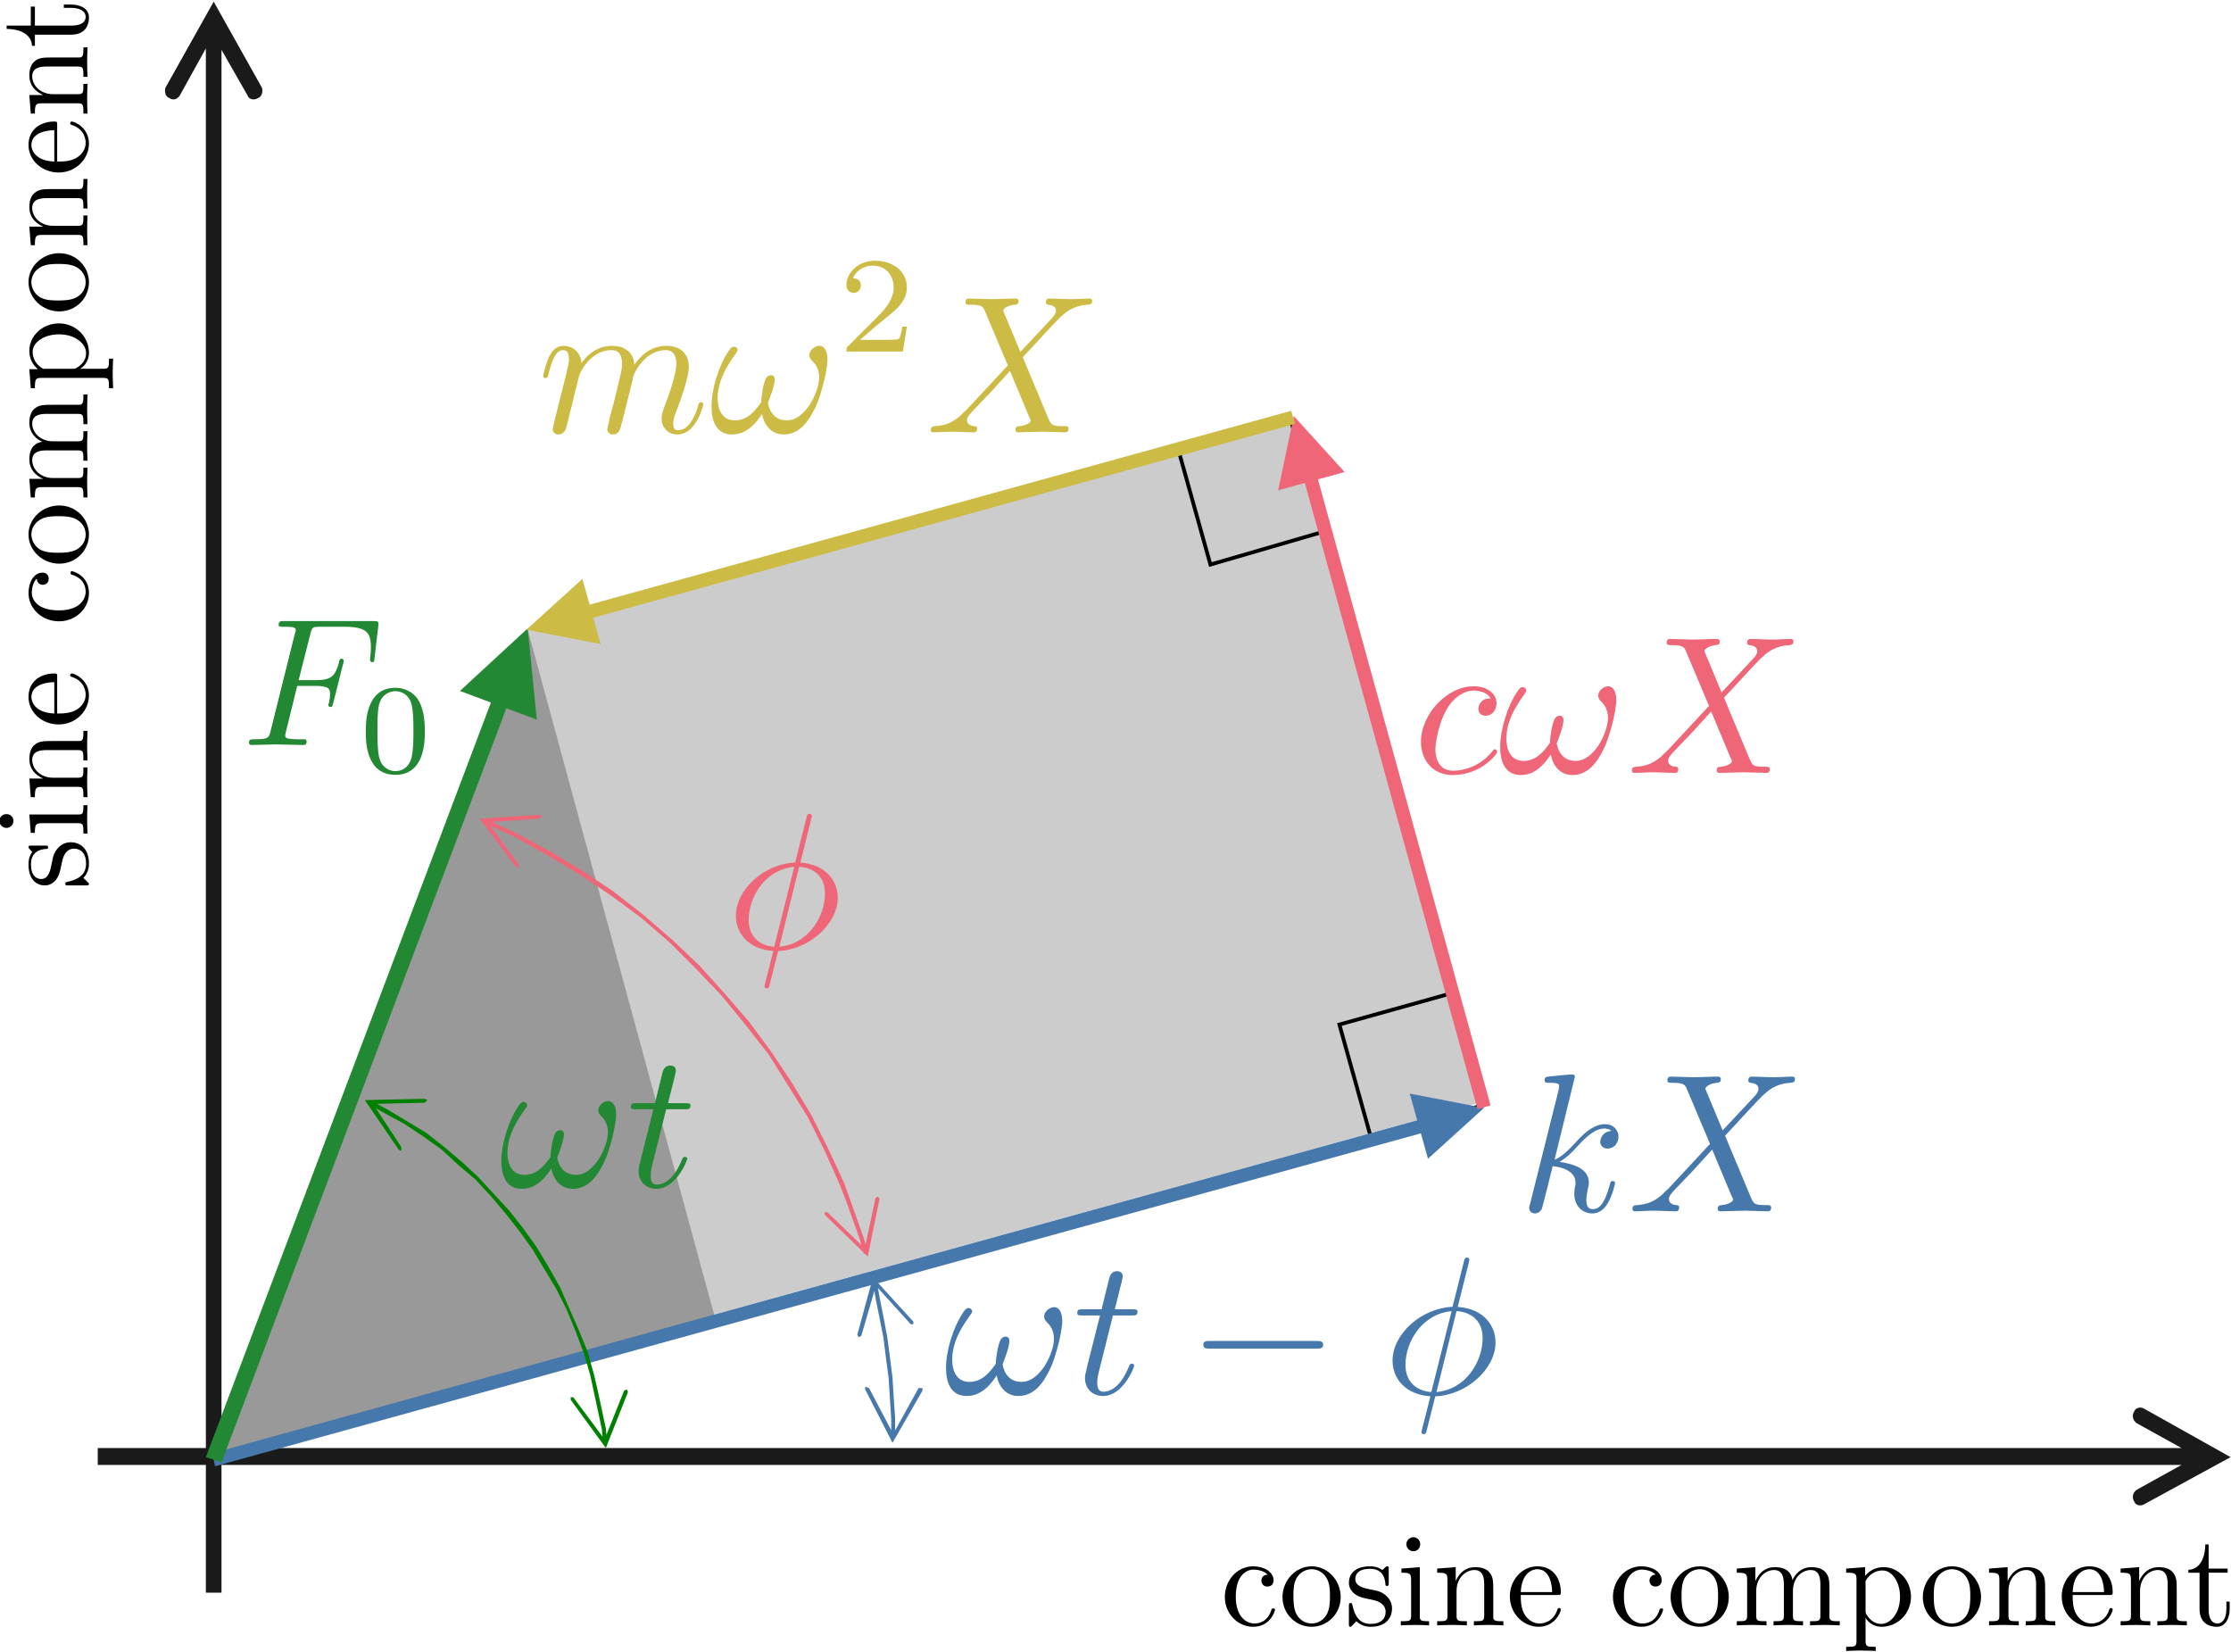 <?xml version="1.0" encoding="UTF-8" standalone="no"?>
<!-- Created with Inkscape (http://www.inkscape.org/) -->

<svg
   width="100mm"
   height="74.022mm"
   viewBox="0 0 100 74.022"
   version="1.1"
   id="svg5"
   sodipodi:docname="02_PolygonForces.svg"
   inkscape:version="1.1 (c68e22c387, 2021-05-23)"
   xmlns:inkscape="http://www.inkscape.org/namespaces/inkscape"
   xmlns:sodipodi="http://sodipodi.sourceforge.net/DTD/sodipodi-0.dtd"
   xmlns:xlink="http://www.w3.org/1999/xlink"
   xmlns="http://www.w3.org/2000/svg"
   xmlns:svg="http://www.w3.org/2000/svg">
  <sodipodi:namedview
     id="namedview7"
     pagecolor="#505050"
     bordercolor="#eeeeee"
     borderopacity="1"
     inkscape:pageshadow="0"
     inkscape:pageopacity="0"
     inkscape:pagecheckerboard="0"
     inkscape:document-units="mm"
     showgrid="false"
     inkscape:zoom="3.6203867"
     inkscape:cx="55.657038"
     inkscape:cy="155.23204"
     inkscape:window-width="3840"
     inkscape:window-height="1566"
     inkscape:window-x="-11"
     inkscape:window-y="-11"
     inkscape:window-maximized="1"
     inkscape:current-layer="layer1" />
  <defs
     id="defs2">
    <clipPath
       clipPathUnits="userSpaceOnUse"
       id="clipPath852">
      <path
         d="m 156.8,474.56 h 480 v 32.96 H 156.8 Z"
         clip-rule="evenodd"
         id="path850" />
    </clipPath>
    <clipPath
       clipPathUnits="userSpaceOnUse"
       id="clipPath880">
      <path
         d="M 156.8,147.52 V 507.52 H 636.8 V 147.52 Z"
         clip-rule="evenodd"
         id="path878" />
    </clipPath>
    <clipPath
       clipPathUnits="userSpaceOnUse"
       id="clipPath934">
      <path
         d="M 156.8,147.52 V 507.52 H 636.8 V 147.52 Z"
         clip-rule="evenodd"
         id="path932" />
    </clipPath>
    <clipPath
       clipPathUnits="userSpaceOnUse"
       id="clipPath962">
      <path
         d="m 263.52,297.28 h 12.96 v 13.6 h -12.96 z"
         clip-rule="evenodd"
         id="path960" />
    </clipPath>
    <clipPath
       clipPathUnits="userSpaceOnUse"
       id="clipPath980">
      <path
         d="M 572.32,205.92 H 589.44 v 9.28 h -17.12 z"
         clip-rule="evenodd"
         id="path978" />
    </clipPath>
    <clipPath
       clipPathUnits="userSpaceOnUse"
       id="clipPath992">
      <path
         d="M 219.04,196.8 H 624 v 16.64 H 219.04 Z"
         clip-rule="evenodd"
         id="path990" />
    </clipPath>
    <clipPath
       clipPathUnits="userSpaceOnUse"
       id="clipPath1004">
      <path
         d="M 175.68,196.8 H 624 v 16.64 H 175.68 Z"
         clip-rule="evenodd"
         id="path1002" />
    </clipPath>
    <clipPath
       clipPathUnits="userSpaceOnUse"
       id="clipPath1016">
      <path
         d="m 188,195.2 h 436 v 17.92 H 188 Z"
         clip-rule="evenodd"
         id="path1014" />
    </clipPath>
    <clipPath
       clipPathUnits="userSpaceOnUse"
       id="clipPath1028">
      <path
         d="M 156.8,147.52 V 507.52 H 636.8 V 147.52 Z"
         clip-rule="evenodd"
         id="path1026" />
    </clipPath>
    <clipPath
       clipPathUnits="userSpaceOnUse"
       id="clipPath1080">
      <path
         d="m 440,391.2 h 32.8 v 17.12 H 440 Z"
         clip-rule="evenodd"
         id="path1078" />
    </clipPath>
    <clipPath
       clipPathUnits="userSpaceOnUse"
       id="clipPath1092">
      <path
         d="m 427.84,391.2 h 44.96 V 407.84 H 427.84 Z"
         clip-rule="evenodd"
         id="path1090" />
    </clipPath>
    <clipPath
       clipPathUnits="userSpaceOnUse"
       id="clipPath1104">
      <path
         d="m 388.16,366.4 h 7.52 v 15.2 H 388.16 Z"
         clip-rule="evenodd"
         id="path1102" />
    </clipPath>
    <clipPath
       clipPathUnits="userSpaceOnUse"
       id="clipPath1116">
      <path
         d="m 375.84,366.4 h 19.84 v 15.2 H 375.84 Z"
         clip-rule="evenodd"
         id="path1114" />
    </clipPath>
    <clipPath
       clipPathUnits="userSpaceOnUse"
       id="clipPath1128">
      <path
         d="m 475.52,375.52 h 26.4 v 19.68 h -26.4 z"
         clip-rule="evenodd"
         id="path1126" />
    </clipPath>
    <clipPath
       clipPathUnits="userSpaceOnUse"
       id="clipPath1140">
      <path
         d="m 492.16,316.48 h 36.48 v 18.72 H 492.16 Z"
         clip-rule="evenodd"
         id="path1138" />
    </clipPath>
    <clipPath
       clipPathUnits="userSpaceOnUse"
       id="clipPath1152">
      <path
         d="m 500.32,316.48 h 28.32 V 334.72 h -28.32 z"
         clip-rule="evenodd"
         id="path1150" />
    </clipPath>
    <clipPath
       clipPathUnits="userSpaceOnUse"
       id="clipPath1170">
      <path
         d="m 396.96,273.28 h 49.12 v 20.96 h -49.12 z"
         clip-rule="evenodd"
         id="path1168" />
    </clipPath>
    <clipPath
       clipPathUnits="userSpaceOnUse"
       id="clipPath1182">
      <path
         d="m 410.24,271.36 h 35.84 v 22.4 h -35.84 z"
         clip-rule="evenodd"
         id="path1180" />
    </clipPath>
    <clipPath
       clipPathUnits="userSpaceOnUse"
       id="clipPath1194">
      <path
         d="M 156.8,147.52 V 507.52 H 636.8 V 147.52 Z"
         clip-rule="evenodd"
         id="path1192" />
    </clipPath>
    <clipPath
       clipPathUnits="userSpaceOnUse"
       id="clipPath1210">
      <path
         d="M 404.96,341.44 H 417.12 v 14.24 h -12.16 z"
         clip-rule="evenodd"
         id="path1208" />
    </clipPath>
    <clipPath
       clipPathUnits="userSpaceOnUse"
       id="clipPath1222">
      <path
         d="m 357.6,340.64 h 6.72 V 352.16 h -6.72 z"
         clip-rule="evenodd"
         id="path1220" />
    </clipPath>
    <clipPath
       clipPathUnits="userSpaceOnUse"
       id="clipPath1234">
      <path
         d="m 347.36,329.44 h 16.96 v 20.48 h -16.96 z"
         clip-rule="evenodd"
         id="path1232" />
    </clipPath>
    <clipPath
       clipPathUnits="userSpaceOnUse"
       id="clipPath1258">
      <path
         d="m 605.28,476 h 22.88 v 22.88 h -22.88 z"
         clip-rule="evenodd"
         id="path1256" />
    </clipPath>
    <clipPath
       clipPathUnits="userSpaceOnUse"
       id="clipPath1278">
      <path
         d="M 156.8,941.92 H 636.8 V 974.88 H 156.8 Z"
         clip-rule="evenodd"
         id="path1276" />
    </clipPath>
    <clipPath
       clipPathUnits="userSpaceOnUse"
       id="clipPath1336">
      <path
         d="m 156.8,614.88 v 360 h 480 v -360 z"
         clip-rule="evenodd"
         id="path1334" />
    </clipPath>
    <clipPath
       clipPathUnits="userSpaceOnUse"
       id="clipPath1388">
      <path
         d="m 292.96,794.56 h 24.64 v 15.52 h -24.64 z"
         clip-rule="evenodd"
         id="path1386" />
    </clipPath>
    <clipPath
       clipPathUnits="userSpaceOnUse"
       id="clipPath1400">
      <path
         d="m 283.2,794.56 h 34.4 v 15.2 h -34.4 z"
         clip-rule="evenodd"
         id="path1398" />
    </clipPath>
    <clipPath
       clipPathUnits="userSpaceOnUse"
       id="clipPath1412">
      <path
         d="m 246.88,772.16 h 5.92 v 12 h -5.92 z"
         clip-rule="evenodd"
         id="path1410" />
    </clipPath>
    <clipPath
       clipPathUnits="userSpaceOnUse"
       id="clipPath1424">
      <path
         d="M 237.12,772.16 H 252.8 v 12 h -15.68 z"
         clip-rule="evenodd"
         id="path1422" />
    </clipPath>
    <clipPath
       clipPathUnits="userSpaceOnUse"
       id="clipPath1436">
      <path
         d="M 320.32,783.2 H 341.44 v 15.52 h -21.12 z"
         clip-rule="evenodd"
         id="path1434" />
    </clipPath>
    <clipPath
       clipPathUnits="userSpaceOnUse"
       id="clipPath1448">
      <path
         d="m 327.84,736.32 h 29.12 v 14.88 H 327.84 Z"
         clip-rule="evenodd"
         id="path1446" />
    </clipPath>
    <clipPath
       clipPathUnits="userSpaceOnUse"
       id="clipPath1460">
      <path
         d="m 334.4,736.32 h 22.56 V 750.88 h -22.56 z"
         clip-rule="evenodd"
         id="path1458" />
    </clipPath>
    <clipPath
       clipPathUnits="userSpaceOnUse"
       id="clipPath1472">
      <path
         d="m 156.8,614.88 v 360 h 480 v -360 z"
         clip-rule="evenodd"
         id="path1470" />
    </clipPath>
    <clipPath
       clipPathUnits="userSpaceOnUse"
       id="clipPath1488">
      <path
         d="m 264.64,756.16 h 12 v 14.24 h -12 z"
         clip-rule="evenodd"
         id="path1486" />
    </clipPath>
    <clipPath
       clipPathUnits="userSpaceOnUse"
       id="clipPath1500">
      <path
         d="m 156.8,614.88 v 360 h 480 v -360 z"
         clip-rule="evenodd"
         id="path1498" />
    </clipPath>
    <clipPath
       clipPathUnits="userSpaceOnUse"
       id="clipPath1510">
      <path
         d="m 408.32,757.44 h 180.64 v 10.72 H 408.32 Z"
         clip-rule="evenodd"
         id="path1508" />
    </clipPath>
    <clipPath
       clipPathUnits="userSpaceOnUse"
       id="clipPath1522">
      <path
         d="m 404.8,768.8 h 18.56 v 10.4 h -18.56 z"
         clip-rule="evenodd"
         id="path1520" />
    </clipPath>
    <clipPath
       clipPathUnits="userSpaceOnUse"
       id="clipPath1534">
      <path
         d="m 431.04,758.72 h 157.92 v 18.24 H 431.04 Z"
         clip-rule="evenodd"
         id="path1532" />
    </clipPath>
    <clipPath
       clipPathUnits="userSpaceOnUse"
       id="clipPath1546">
      <path
         d="m 396.32,758.72 h 192.64 v 18.24 H 396.32 Z"
         clip-rule="evenodd"
         id="path1544" />
    </clipPath>
    <clipPath
       clipPathUnits="userSpaceOnUse"
       id="clipPath1564">
      <path
         d="m 395.68,698.56 v 41.92 H 497.12 V 698.56 Z"
         clip-rule="evenodd"
         id="path1562" />
    </clipPath>
    <clipPath
       clipPathUnits="userSpaceOnUse"
       id="clipPath1574">
      <path
         d="M 488.64,719.2 H 497.12 v 10.72 h -8.48 z"
         clip-rule="evenodd"
         id="path1572" />
    </clipPath>
    <clipPath
       clipPathUnits="userSpaceOnUse"
       id="clipPath1592">
      <path
         d="m 460.48,698.56 h 32.16 v 17.76 h -32.16 z"
         clip-rule="evenodd"
         id="path1590" />
    </clipPath>
    <clipPath
       clipPathUnits="userSpaceOnUse"
       id="clipPath1604">
      <path
         d="m 445.44,720.48 h 51.68 v 18.24 h -51.68 z"
         clip-rule="evenodd"
         id="path1602" />
    </clipPath>
    <clipPath
       clipPathUnits="userSpaceOnUse"
       id="clipPath1616">
      <path
         d="M 469.6,698.56 H 497.12 V 716 h -27.52 z"
         clip-rule="evenodd"
         id="path1614" />
    </clipPath>
    <clipPath
       clipPathUnits="userSpaceOnUse"
       id="clipPath1634">
      <path
         d="M 455.68,718.88 H 497.12 v 19.52 h -41.44 z"
         clip-rule="evenodd"
         id="path1632" />
    </clipPath>
    <clipPath
       clipPathUnits="userSpaceOnUse"
       id="clipPath1646">
      <path
         d="m 395.84,785.6 v 25.92 h 178.72 v -25.92 z"
         clip-rule="evenodd"
         id="path1644" />
    </clipPath>
    <clipPath
       clipPathUnits="userSpaceOnUse"
       id="clipPath1674">
      <path
         d="m 502.72,789.28 h 71.84 V 800 h -71.84 z"
         clip-rule="evenodd"
         id="path1672" />
    </clipPath>
    <clipPath
       clipPathUnits="userSpaceOnUse"
       id="clipPath1692">
      <path
         d="m 453.28,790.4 h 121.28 v 18.24 H 453.28 Z"
         clip-rule="evenodd"
         id="path1690" />
    </clipPath>
    <clipPath
       clipPathUnits="userSpaceOnUse"
       id="clipPath1704">
      <path
         d="m 397.28,790.4 h 177.28 v 18.24 H 397.28 Z"
         clip-rule="evenodd"
         id="path1702" />
    </clipPath>
    <clipPath
       clipPathUnits="userSpaceOnUse"
       id="clipPath1716">
      <path
         d="m 416,788.8 h 158.56 v 19.52 H 416 Z"
         clip-rule="evenodd"
         id="path1714" />
    </clipPath>
    <clipPath
       clipPathUnits="userSpaceOnUse"
       id="clipPath1734">
      <path
         d="m 252.32,706.56 h 39.04 v 16.64 h -39.04 z"
         clip-rule="evenodd"
         id="path1732" />
    </clipPath>
    <clipPath
       clipPathUnits="userSpaceOnUse"
       id="clipPath1746">
      <path
         d="m 262.88,704.96 h 28.48 V 722.88 H 262.88 Z"
         clip-rule="evenodd"
         id="path1744" />
    </clipPath>
    <clipPath
       clipPathUnits="userSpaceOnUse"
       id="clipPath1758">
      <path
         d="M 225.12,759.2 H 230.56 v 9.28 h -5.44 z"
         clip-rule="evenodd"
         id="path1756" />
    </clipPath>
    <clipPath
       clipPathUnits="userSpaceOnUse"
       id="clipPath1770">
      <path
         d="m 217.28,750.4 h 13.28 v 16.32 h -13.28 z"
         clip-rule="evenodd"
         id="path1768" />
    </clipPath>
    <clipPath
       clipPathUnits="userSpaceOnUse"
       id="clipPath1794">
      <path
         d="M -108.16,-284.32 V 75.68 h 480 v -360 z"
         clip-rule="evenodd"
         id="path1792" />
    </clipPath>
    <clipPath
       clipPathUnits="userSpaceOnUse"
       id="clipPath1804">
      <path
         d="m 244,915.04 h 18.72 V 925.44 H 244 Z"
         clip-rule="evenodd"
         id="path1802" />
    </clipPath>
    <clipPath
       clipPathUnits="userSpaceOnUse"
       id="clipPath1816">
      <path
         d="m 251.52,905.44 h 49.28 v 17.92 H 251.52 Z"
         clip-rule="evenodd"
         id="path1814" />
    </clipPath>
    <clipPath
       clipPathUnits="userSpaceOnUse"
       id="clipPath1828">
      <path
         d="m 235.36,905.44 h 65.44 v 17.92 H 235.36 Z"
         clip-rule="evenodd"
         id="path1826" />
    </clipPath>
    <clipPath
       clipPathUnits="userSpaceOnUse"
       id="clipPath1840">
      <path
         d="m 277.92,905.44 h 22.88 v 17.6 h -22.88 z"
         clip-rule="evenodd"
         id="path1838" />
    </clipPath>
    <clipPath
       clipPathUnits="userSpaceOnUse"
       id="clipPath1852">
      <path
         d="M -322.56,-284.64 V 75.36 h 480 V -284.64 Z"
         clip-rule="evenodd"
         id="path1850" />
    </clipPath>
    <clipPath
       clipPathUnits="userSpaceOnUse"
       id="clipPath1866">
      <path
         d="M 502.24,913.12 H 574.88 v 16.64 h -72.64 z"
         clip-rule="evenodd"
         id="path1864" />
    </clipPath>
    <clipPath
       clipPathUnits="userSpaceOnUse"
       id="clipPath1878">
      <path
         d="m 487.52,913.12 h 83.84 v 16.64 h -83.84 z"
         clip-rule="evenodd"
         id="path1876" />
    </clipPath>
    <clipPath
       clipPathUnits="userSpaceOnUse"
       id="clipPath1890">
      <path
         d="M 528.64,913.12 H 574.88 v 16.32 h -46.24 z"
         clip-rule="evenodd"
         id="path1888" />
    </clipPath>
    <clipPath
       clipPathUnits="userSpaceOnUse"
       id="clipPath1902">
      <path
         d="m 156.8,614.88 v 360 h 480 v -360 z m 166.56,249.92 -0.96,0.16 -0.96,0.32 -0.32,0.16 -0.48,0.16 -0.32,0.16 -0.16,0.16 -0.32,0.16 -0.16,0.16 -0.32,0.16 -0.32,0.32 -0.32,0.16 -0.64,0.64 -0.16,0.32 -0.32,0.32 -0.16,0.32 -0.16,0.16 -0.16,0.32 -0.16,0.16 -0.32,0.64 -0.16,0.48 -0.16,0.32 L 316.16,871.2 316,872 v 57.6 h 0.16 v 0.8 h 0.16 V 930.88 h 0.16 v 0.48 h 0.16 v 0.32 h 0.16 V 932 h 0.16 v 0.32 H 317.12 v 0.32 h 0.16 l 0.16,0.16 V 933.12 h 0.16 l 0.16,0.16 v 0.32 h 0.16 l 1.12,1.12 0.32,0.16 0.32,0.32 0.64,0.32 0.16,0.16 0.48,0.16 L 321.28,936 l 0.96,0.32 0.64,0.16 147.68,0.16 v -0.16 l 0.64,-0.16 L 472.16,936 l 0.96,-0.48 0.16,-0.16 0.32,-0.16 0.16,-0.16 0.32,-0.16 0.48,-0.48 0.32,-0.16 0.16,-0.32 0.64,-0.64 0.16,-0.32 0.16,-0.16 0.64,-1.28 0.32,-0.96 0.16,-0.64 0.16,-1.28 0.16,-55.84 h -0.16 v -1.28 h -0.16 V 870.88 h -0.16 v -0.48 h -0.16 v -0.32 h -0.16 v -0.48 h -0.16 v -0.32 h -0.16 v -0.32 L 476.16,868.8 H 476 v -0.32 l -0.32,-0.32 h -0.16 v -0.32 l -1.28,-1.28 -0.32,-0.16 -0.16,-0.16 -0.32,-0.16 -0.16,-0.16 -0.96,-0.48 -0.48,-0.16 -0.32,-0.16 -0.64,-0.16 -0.8,-0.16 z"
         clip-rule="evenodd"
         id="path1900" />
    </clipPath>
    <clipPath
       clipPathUnits="userSpaceOnUse"
       id="clipPath1918">
      <path
         d="m 156.8,614.88 v 360 h 480 v -360 z"
         clip-rule="evenodd"
         id="path1916" />
    </clipPath>
    <clipPath
       clipPathUnits="userSpaceOnUse"
       id="clipPath1940">
      <path
         d="m 350.4,901.44 v 35.2 h 85.28 V 901.44 Z"
         clip-rule="evenodd"
         id="path1938" />
    </clipPath>
    <clipPath
       clipPathUnits="userSpaceOnUse"
       id="clipPath1950">
      <path
         d="m 428.32,918.88 h 7.36 v 8.8 h -7.36 z"
         clip-rule="evenodd"
         id="path1948" />
    </clipPath>
    <clipPath
       clipPathUnits="userSpaceOnUse"
       id="clipPath1968">
      <path
         d="m 404.8,901.44 h 26.72 v 14.72 h -26.72 z"
         clip-rule="evenodd"
         id="path1966" />
    </clipPath>
    <clipPath
       clipPathUnits="userSpaceOnUse"
       id="clipPath1980">
      <path
         d="m 392.16,919.84 h 43.52 V 934.88 H 392.16 Z"
         clip-rule="evenodd"
         id="path1978" />
    </clipPath>
    <clipPath
       clipPathUnits="userSpaceOnUse"
       id="clipPath1992">
      <path
         d="m 412.48,901.44 h 23.2 v 14.4 h -23.2 z"
         clip-rule="evenodd"
         id="path1990" />
    </clipPath>
    <clipPath
       clipPathUnits="userSpaceOnUse"
       id="clipPath2010">
      <path
         d="m 400.8,918.4 h 34.88 V 934.56 h -34.88 z"
         clip-rule="evenodd"
         id="path2008" />
    </clipPath>
    <clipPath
       clipPathUnits="userSpaceOnUse"
       id="clipPath2028">
      <path
         d="m 317.92,865.28 v 39.36 h 154.56 v -39.36 z"
         clip-rule="evenodd"
         id="path2026" />
    </clipPath>
    <clipPath
       clipPathUnits="userSpaceOnUse"
       id="clipPath2060">
      <path
         d="m 467.52,881.76 h 4.96 V 890.56 h -4.96 z"
         clip-rule="evenodd"
         id="path2058" />
    </clipPath>
    <clipPath
       clipPathUnits="userSpaceOnUse"
       id="clipPath2078">
      <path
         d="m 397.76,865.28 h 26.72 V 880 h -26.72 z"
         clip-rule="evenodd"
         id="path2076" />
    </clipPath>
    <clipPath
       clipPathUnits="userSpaceOnUse"
       id="clipPath2090">
      <path
         d="m 353.92,886.56 h 118.56 v 15.04 h -118.56 z"
         clip-rule="evenodd"
         id="path2088" />
    </clipPath>
    <clipPath
       clipPathUnits="userSpaceOnUse"
       id="clipPath2102">
      <path
         d="m 319.2,873.44 h 153.28 v 15.04 h -153.28 z"
         clip-rule="evenodd"
         id="path2100" />
    </clipPath>
    <clipPath
       clipPathUnits="userSpaceOnUse"
       id="clipPath2132">
      <path
         d="m 156.8,614.88 v 360 h 480 v -360 z"
         clip-rule="evenodd"
         id="path2130" />
    </clipPath>
    <clipPath
       clipPathUnits="userSpaceOnUse"
       id="clipPath2148">
      <path
         d="m 605.28,943.36 h 22.88 v 22.88 h -22.88 z"
         clip-rule="evenodd"
         id="path2146" />
    </clipPath>
    <g
       id="g5668">
      <symbol
         overflow="visible"
         id="symbol313">
        <path
           style="stroke:none"
           d=""
           id="path6388" />
      </symbol>
      <symbol
         overflow="visible"
         id="symbol8988">
        <path
           style="stroke:none"
           d="m 3.016,-3.234 h 0.969 c 0.75,0 0.828,0.156 0.828,0.438 0,0.078 0,0.188 -0.062,0.5 C 4.719,-2.25 4.719,-2.219 4.719,-2.188 c 0,0.078 0.062,0.109 0.109,0.109 0.109,0 0.109,-0.031 0.156,-0.203 L 5.531,-4.453 C 5.562,-4.562 5.562,-4.578 5.562,-4.609 5.562,-4.625 5.547,-4.719 5.438,-4.719 5.344,-4.719 5.328,-4.672 5.297,-4.5 5.078,-3.734 4.859,-3.547 4,-3.547 H 3.094 l 0.641,-2.531 C 3.828,-6.438 3.844,-6.469 4.281,-6.469 h 1.312 c 1.219,0 1.453,0.328 1.453,1.094 0,0.234 0,0.266 -0.031,0.547 C 7,-4.703 7,-4.688 7,-4.656 c 0,0.047 0.031,0.125 0.125,0.125 0.109,0 0.109,-0.062 0.125,-0.25 L 7.453,-6.516 C 7.484,-6.781 7.438,-6.781 7.188,-6.781 H 2.297 c -0.188,0 -0.297,0 -0.297,0.203 0,0.109 0.094,0.109 0.281,0.109 0.375,0 0.656,0 0.656,0.172 0,0.047 0,0.062 -0.062,0.25 L 1.562,-0.781 c -0.094,0.391 -0.109,0.469 -0.906,0.469 -0.172,0 -0.281,0 -0.281,0.188 C 0.375,0 0.5,0 0.531,0 0.812,0 1.562,-0.031 1.844,-0.031 2.172,-0.031 3,0 3.328,0 3.422,0 3.531,0 3.531,-0.188 3.531,-0.266 3.484,-0.297 3.484,-0.297 3.453,-0.312 3.422,-0.312 3.203,-0.312 c -0.219,0 -0.266,0 -0.516,-0.016 -0.297,-0.031 -0.328,-0.078 -0.328,-0.203 0,-0.016 0,-0.078 0.047,-0.219 z m 0,0"
           id="path8327" />
      </symbol>
      <symbol
         overflow="visible"
         id="symbol1517">
        <path
           style="stroke:none"
           d=""
           id="path4782" />
      </symbol>
      <symbol
         overflow="visible"
         id="symbol3087">
        <path
           style="stroke:none"
           d="M 3.594,-2.219 C 3.594,-2.984 3.5,-3.547 3.188,-4.031 2.969,-4.344 2.531,-4.625 1.984,-4.625 c -1.625,0 -1.625,1.906 -1.625,2.406 0,0.5 0,2.359 1.625,2.359 1.609,0 1.609,-1.859 1.609,-2.359 z M 1.984,-0.062 c -0.328,0 -0.75,-0.188 -0.891,-0.75 C 1,-1.219 1,-1.797 1,-2.312 1,-2.828 1,-3.359 1.094,-3.734 1.25,-4.281 1.688,-4.438 1.984,-4.438 c 0.375,0 0.734,0.234 0.859,0.641 0.109,0.375 0.125,0.875 0.125,1.484 0,0.516 0,1.031 -0.094,1.469 -0.141,0.641 -0.609,0.781 -0.891,0.781 z m 0,0"
           id="path2634" />
      </symbol>
    </g>
    <g
       id="g5262">
      <symbol
         overflow="visible"
         id="symbol668">
        <path
           style="stroke:none"
           d=""
           id="path7874" />
      </symbol>
      <symbol
         overflow="visible"
         id="symbol8378">
        <path
           style="stroke:none"
           d="m 6.031,-3.703 c 0,-0.453 -0.172,-0.703 -0.406,-0.703 -0.25,0 -0.516,0.234 -0.516,0.469 0,0.094 0.047,0.203 0.141,0.297 0.172,0.156 0.359,0.422 0.359,0.844 0,0.391 -0.203,0.969 -0.5,1.422 C 4.812,-0.953 4.438,-0.609 3.969,-0.609 3.406,-0.609 3.094,-0.969 3,-1.5 c 0.109,-0.266 0.344,-0.906 0.344,-1.188 0,-0.109 -0.047,-0.219 -0.188,-0.219 -0.078,0 -0.188,0.031 -0.266,0.172 C 2.781,-2.531 2.656,-1.891 2.656,-1.531 2.328,-1.062 1.938,-0.609 1.312,-0.609 c -0.672,0 -0.875,-0.594 -0.875,-1.141 0,-1.25 1.016,-2.297 1.016,-2.422 0,-0.109 -0.078,-0.188 -0.188,-0.188 -0.125,0 -0.203,0.125 -0.266,0.219 -0.5,0.734 -0.875,1.922 -0.875,2.828 0,0.688 0.219,1.422 1.047,1.422 0.703,0 1.172,-0.5 1.531,-1.047 0.094,0.578 0.484,1.047 1.094,1.047 0.781,0 1.25,-0.609 1.609,-1.359 0.25,-0.484 0.625,-1.844 0.625,-2.453 z m 0,0"
           id="path7071" />
      </symbol>
      <symbol
         overflow="visible"
         id="symbol7543">
        <path
           style="stroke:none"
           d="m 2.047,-3.984 h 0.938 c 0.203,0 0.312,0 0.312,-0.203 0,-0.109 -0.109,-0.109 -0.281,-0.109 h -0.875 C 2.5,-5.719 2.547,-5.906 2.547,-5.969 c 0,-0.172 -0.125,-0.266 -0.297,-0.266 -0.031,0 -0.312,0 -0.391,0.359 L 1.469,-4.297 h -0.938 c -0.203,0 -0.297,0 -0.297,0.188 0,0.125 0.078,0.125 0.281,0.125 h 0.875 C 0.672,-1.156 0.625,-0.984 0.625,-0.812 0.625,-0.266 1,0.109 1.547,0.109 2.562,0.109 3.125,-1.344 3.125,-1.422 3.125,-1.531 3.047,-1.531 3.016,-1.531 2.922,-1.531 2.906,-1.5 2.859,-1.391 2.438,-0.344 1.906,-0.109 1.562,-0.109 c -0.203,0 -0.312,-0.125 -0.312,-0.453 0,-0.25 0.031,-0.312 0.062,-0.484 z m 0,0"
           id="path2000" />
      </symbol>
    </g>
    <g
       id="g1133">
      <symbol
         overflow="visible"
         id="symbol9274">
        <path
           style="stroke:none"
           d=""
           id="path9664" />
      </symbol>
      <symbol
         overflow="visible"
         id="symbol7022">
        <path
           style="stroke:none"
           d="m 6.031,-3.703 c 0,-0.453 -0.172,-0.703 -0.406,-0.703 -0.25,0 -0.516,0.234 -0.516,0.469 0,0.094 0.047,0.203 0.141,0.297 0.172,0.156 0.359,0.422 0.359,0.844 0,0.391 -0.203,0.969 -0.5,1.422 C 4.812,-0.953 4.438,-0.609 3.969,-0.609 3.406,-0.609 3.094,-0.969 3,-1.5 c 0.109,-0.266 0.344,-0.906 0.344,-1.188 0,-0.109 -0.047,-0.219 -0.188,-0.219 -0.078,0 -0.188,0.031 -0.266,0.172 C 2.781,-2.531 2.656,-1.891 2.656,-1.531 2.328,-1.062 1.938,-0.609 1.312,-0.609 c -0.672,0 -0.875,-0.594 -0.875,-1.141 0,-1.25 1.016,-2.297 1.016,-2.422 0,-0.109 -0.078,-0.188 -0.188,-0.188 -0.125,0 -0.203,0.125 -0.266,0.219 -0.5,0.734 -0.875,1.922 -0.875,2.828 0,0.688 0.219,1.422 1.047,1.422 0.703,0 1.172,-0.5 1.531,-1.047 0.094,0.578 0.484,1.047 1.094,1.047 0.781,0 1.25,-0.609 1.609,-1.359 0.25,-0.484 0.625,-1.844 0.625,-2.453 z m 0,0"
           id="path7630" />
      </symbol>
      <symbol
         overflow="visible"
         id="symbol1545">
        <path
           style="stroke:none"
           d="m 2.047,-3.984 h 0.938 c 0.203,0 0.312,0 0.312,-0.203 0,-0.109 -0.109,-0.109 -0.281,-0.109 h -0.875 C 2.5,-5.719 2.547,-5.906 2.547,-5.969 c 0,-0.172 -0.125,-0.266 -0.297,-0.266 -0.031,0 -0.312,0 -0.391,0.359 L 1.469,-4.297 h -0.938 c -0.203,0 -0.297,0 -0.297,0.188 0,0.125 0.078,0.125 0.281,0.125 h 0.875 C 0.672,-1.156 0.625,-0.984 0.625,-0.812 0.625,-0.266 1,0.109 1.547,0.109 2.562,0.109 3.125,-1.344 3.125,-1.422 3.125,-1.531 3.047,-1.531 3.016,-1.531 2.922,-1.531 2.906,-1.5 2.859,-1.391 2.438,-0.344 1.906,-0.109 1.562,-0.109 c -0.203,0 -0.312,-0.125 -0.312,-0.453 0,-0.25 0.031,-0.312 0.062,-0.484 z m 0,0"
           id="path7506" />
      </symbol>
      <symbol
         overflow="visible"
         id="symbol2022">
        <path
           style="stroke:none"
           d="m 4.359,-6.672 c 0,-0.031 0.031,-0.141 0.031,-0.141 0,-0.016 0,-0.109 -0.125,-0.109 -0.094,0 -0.109,0.031 -0.156,0.203 L 3.531,-4.422 c -1.578,0.062 -3.047,1.375 -3.047,2.734 0,0.953 0.703,1.734 1.922,1.812 C 2.328,0.422 2.25,0.75 2.172,1.062 c -0.125,0.469 -0.219,0.844 -0.219,0.875 0,0.094 0.078,0.109 0.125,0.109 C 2.125,2.047 2.141,2.031 2.172,2 2.188,1.984 2.25,1.75 2.281,1.609 L 2.656,0.125 c 1.609,-0.062 3.062,-1.406 3.062,-2.734 0,-0.797 -0.531,-1.703 -1.922,-1.812 z m -1.906,6.578 c -0.594,-0.031 -1.312,-0.391 -1.312,-1.375 0,-1.203 0.859,-2.594 2.344,-2.734 z m 1.281,-4.109 c 0.766,0.047 1.328,0.5 1.328,1.375 0,1.188 -0.859,2.609 -2.344,2.734 z m 0,0"
           id="path5573" />
      </symbol>
      <symbol
         overflow="visible"
         id="symbol7208">
        <path
           style="stroke:none"
           d=""
           id="path6355" />
      </symbol>
      <symbol
         overflow="visible"
         id="symbol2704">
        <path
           style="stroke:none"
           d="m 6.562,-2.297 c 0.172,0 0.359,0 0.359,-0.203 0,-0.188 -0.188,-0.188 -0.359,-0.188 H 1.172 c -0.172,0 -0.344,0 -0.344,0.188 0,0.203 0.172,0.203 0.344,0.203 z m 0,0"
           id="path4790" />
      </symbol>
    </g>
    <g
       id="g6833">
      <symbol
         overflow="visible"
         id="symbol2628">
        <path
           style="stroke:none"
           d=""
           id="path7325" />
      </symbol>
      <symbol
         overflow="visible"
         id="symbol9784">
        <path
           style="stroke:none"
           d="m 4.359,-6.672 c 0,-0.031 0.031,-0.141 0.031,-0.141 0,-0.016 0,-0.109 -0.125,-0.109 -0.094,0 -0.109,0.031 -0.156,0.203 L 3.531,-4.422 c -1.578,0.062 -3.047,1.375 -3.047,2.734 0,0.953 0.703,1.734 1.922,1.812 C 2.328,0.422 2.25,0.75 2.172,1.062 c -0.125,0.469 -0.219,0.844 -0.219,0.875 0,0.094 0.078,0.109 0.125,0.109 C 2.125,2.047 2.141,2.031 2.172,2 2.188,1.984 2.25,1.75 2.281,1.609 L 2.656,0.125 c 1.609,-0.062 3.062,-1.406 3.062,-2.734 0,-0.797 -0.531,-1.703 -1.922,-1.812 z m -1.906,6.578 c -0.594,-0.031 -1.312,-0.391 -1.312,-1.375 0,-1.203 0.859,-2.594 2.344,-2.734 z m 1.281,-4.109 c 0.766,0.047 1.328,0.5 1.328,1.375 0,1.188 -0.859,2.609 -2.344,2.734 z m 0,0"
           id="path2609" />
      </symbol>
    </g>
    <g
       id="g4342">
      <symbol
         overflow="visible"
         id="symbol9765">
        <path
           style="stroke:none"
           d=""
           id="path8988" />
      </symbol>
      <symbol
         overflow="visible"
         id="symbol7309">
        <path
           style="stroke:none"
           d="m 2.859,-6.812 c 0,0 0,-0.109 -0.125,-0.109 -0.234,0 -0.953,0.078 -1.219,0.109 -0.078,0 -0.188,0.016 -0.188,0.188 0,0.125 0.094,0.125 0.234,0.125 0.484,0 0.5,0.062 0.5,0.172 L 2.031,-6.125 0.594,-0.391 c -0.047,0.141 -0.047,0.156 -0.047,0.219 0,0.234 0.203,0.281 0.297,0.281 0.125,0 0.266,-0.094 0.328,-0.203 0.047,-0.094 0.5,-1.938 0.562,-2.188 0.344,0.031 1.156,0.188 1.156,0.844 0,0.078 0,0.109 -0.031,0.219 -0.016,0.109 -0.031,0.234 -0.031,0.344 0,0.578 0.391,0.984 0.906,0.984 0.297,0 0.578,-0.156 0.797,-0.531 0.25,-0.438 0.359,-0.984 0.359,-1 0,-0.109 -0.094,-0.109 -0.125,-0.109 -0.094,0 -0.109,0.047 -0.141,0.188 -0.203,0.719 -0.422,1.234 -0.859,1.234 -0.203,0 -0.328,-0.109 -0.328,-0.469 0,-0.172 0.047,-0.406 0.078,-0.562 C 3.562,-1.312 3.562,-1.344 3.562,-1.453 3.562,-2.094 2.938,-2.375 2.078,-2.5 2.391,-2.672 2.719,-2.984 2.938,-3.234 3.422,-3.766 3.875,-4.188 4.359,-4.188 c 0.062,0 0.078,0 0.094,0.016 0.125,0.016 0.125,0.016 0.219,0.078 0.016,0 0.016,0.016 0.031,0.031 -0.469,0.031 -0.562,0.422 -0.562,0.547 0,0.156 0.109,0.344 0.375,0.344 0.266,0 0.547,-0.219 0.547,-0.609 0,-0.297 -0.234,-0.625 -0.672,-0.625 -0.281,0 -0.734,0.078 -1.453,0.875 -0.344,0.375 -0.734,0.781 -1.109,0.922 z m 0,0"
           id="path1421" />
      </symbol>
      <symbol
         overflow="visible"
         id="symbol457">
        <path
           style="stroke:none"
           d="M 4.828,-4.094 4,-6.078 c -0.031,-0.078 -0.047,-0.125 -0.047,-0.125 0,-0.062 0.156,-0.25 0.578,-0.297 0.109,-0.016 0.203,-0.016 0.203,-0.188 0,-0.125 -0.125,-0.125 -0.156,-0.125 -0.406,0 -0.828,0.031 -1.25,0.031 -0.25,0 -0.859,-0.031 -1.109,-0.031 -0.062,0 -0.188,0 -0.188,0.203 C 2.031,-6.5 2.141,-6.5 2.266,-6.5 c 0.594,0 0.656,0.094 0.75,0.312 l 1.172,2.781 -2.109,2.266 -0.125,0.109 C 1.469,-0.5 1,-0.344 0.484,-0.312 c -0.125,0.016 -0.219,0.016 -0.219,0.203 0,0.016 0,0.109 0.141,0.109 0.297,0 0.625,-0.031 0.922,-0.031 C 1.703,-0.031 2.094,0 2.453,0 2.516,0 2.625,0 2.625,-0.203 2.625,-0.297 2.531,-0.312 2.516,-0.312 c -0.094,0 -0.406,-0.031 -0.406,-0.312 0,-0.156 0.156,-0.312 0.266,-0.438 L 3.406,-2.141 4.297,-3.125 l 1,2.391 c 0.047,0.109 0.062,0.109 0.062,0.141 0,0.078 -0.203,0.25 -0.578,0.281 C 4.672,-0.297 4.578,-0.297 4.578,-0.125 4.578,0 4.688,0 4.719,0 5,0 5.703,-0.031 5.984,-0.031 6.234,-0.031 6.844,0 7.094,0 c 0.062,0 0.188,0 0.188,-0.188 0,-0.125 -0.109,-0.125 -0.188,-0.125 -0.656,0 -0.688,-0.031 -0.859,-0.438 C 5.859,-1.672 5.188,-3.234 4.953,-3.828 5.625,-4.531 6.672,-5.719 7,-5.984 7.281,-6.234 7.672,-6.469 8.266,-6.5 c 0.125,-0.016 0.219,-0.016 0.219,-0.203 0,0 0,-0.109 -0.125,-0.109 -0.297,0 -0.641,0.031 -0.938,0.031 -0.375,0 -0.75,-0.031 -1.109,-0.031 -0.062,0 -0.188,0 -0.188,0.203 0,0.062 0.047,0.094 0.109,0.109 0.094,0.016 0.406,0.031 0.406,0.312 0,0.141 -0.109,0.266 -0.188,0.359 z m 0,0"
           id="path7134" />
      </symbol>
    </g>
    <g
       id="g8195">
      <symbol
         overflow="visible"
         id="symbol6327">
        <path
           style="stroke:none"
           d=""
           id="path6390" />
      </symbol>
      <symbol
         overflow="visible"
         id="symbol5289">
        <path
           style="stroke:none"
           d="m 3.953,-3.781 c -0.172,0 -0.297,0 -0.438,0.125 -0.172,0.156 -0.188,0.328 -0.188,0.391 0,0.25 0.188,0.359 0.375,0.359 0.281,0 0.547,-0.25 0.547,-0.641 0,-0.484 -0.469,-0.859 -1.172,-0.859 -1.344,0 -2.672,1.422 -2.672,2.828 0,0.906 0.578,1.688 1.625,1.688 1.422,0 2.25,-1.062 2.25,-1.172 0,-0.062 -0.047,-0.141 -0.109,-0.141 -0.062,0 -0.078,0.031 -0.141,0.109 -0.781,0.984 -1.875,0.984 -1.984,0.984 -0.625,0 -0.906,-0.484 -0.906,-1.094 0,-0.406 0.203,-1.375 0.547,-1.984 0.312,-0.578 0.859,-1 1.406,-1 0.328,0 0.719,0.125 0.859,0.406 z m 0,0"
           id="path1487" />
      </symbol>
      <symbol
         overflow="visible"
         id="symbol3511">
        <path
           style="stroke:none"
           d="m 6.031,-3.703 c 0,-0.453 -0.172,-0.703 -0.406,-0.703 -0.25,0 -0.516,0.234 -0.516,0.469 0,0.094 0.047,0.203 0.141,0.297 0.172,0.156 0.359,0.422 0.359,0.844 0,0.391 -0.203,0.969 -0.5,1.422 C 4.812,-0.953 4.438,-0.609 3.969,-0.609 3.406,-0.609 3.094,-0.969 3,-1.5 c 0.109,-0.266 0.344,-0.906 0.344,-1.188 0,-0.109 -0.047,-0.219 -0.188,-0.219 -0.078,0 -0.188,0.031 -0.266,0.172 C 2.781,-2.531 2.656,-1.891 2.656,-1.531 2.328,-1.062 1.938,-0.609 1.312,-0.609 c -0.672,0 -0.875,-0.594 -0.875,-1.141 0,-1.25 1.016,-2.297 1.016,-2.422 0,-0.109 -0.078,-0.188 -0.188,-0.188 -0.125,0 -0.203,0.125 -0.266,0.219 -0.5,0.734 -0.875,1.922 -0.875,2.828 0,0.688 0.219,1.422 1.047,1.422 0.703,0 1.172,-0.5 1.531,-1.047 0.094,0.578 0.484,1.047 1.094,1.047 0.781,0 1.25,-0.609 1.609,-1.359 0.25,-0.484 0.625,-1.844 0.625,-2.453 z m 0,0"
           id="path3060" />
      </symbol>
      <symbol
         overflow="visible"
         id="symbol6347">
        <path
           style="stroke:none"
           d="M 4.828,-4.094 4,-6.078 c -0.031,-0.078 -0.047,-0.125 -0.047,-0.125 0,-0.062 0.156,-0.25 0.578,-0.297 0.109,-0.016 0.203,-0.016 0.203,-0.188 0,-0.125 -0.125,-0.125 -0.156,-0.125 -0.406,0 -0.828,0.031 -1.25,0.031 -0.25,0 -0.859,-0.031 -1.109,-0.031 -0.062,0 -0.188,0 -0.188,0.203 C 2.031,-6.5 2.141,-6.5 2.266,-6.5 c 0.594,0 0.656,0.094 0.75,0.312 l 1.172,2.781 -2.109,2.266 -0.125,0.109 C 1.469,-0.5 1,-0.344 0.484,-0.312 c -0.125,0.016 -0.219,0.016 -0.219,0.203 0,0.016 0,0.109 0.141,0.109 0.297,0 0.625,-0.031 0.922,-0.031 C 1.703,-0.031 2.094,0 2.453,0 2.516,0 2.625,0 2.625,-0.203 2.625,-0.297 2.531,-0.312 2.516,-0.312 c -0.094,0 -0.406,-0.031 -0.406,-0.312 0,-0.156 0.156,-0.312 0.266,-0.438 L 3.406,-2.141 4.297,-3.125 l 1,2.391 c 0.047,0.109 0.062,0.109 0.062,0.141 0,0.078 -0.203,0.25 -0.578,0.281 C 4.672,-0.297 4.578,-0.297 4.578,-0.125 4.578,0 4.688,0 4.719,0 5,0 5.703,-0.031 5.984,-0.031 6.234,-0.031 6.844,0 7.094,0 c 0.062,0 0.188,0 0.188,-0.188 0,-0.125 -0.109,-0.125 -0.188,-0.125 -0.656,0 -0.688,-0.031 -0.859,-0.438 C 5.859,-1.672 5.188,-3.234 4.953,-3.828 5.625,-4.531 6.672,-5.719 7,-5.984 7.281,-6.234 7.672,-6.469 8.266,-6.5 c 0.125,-0.016 0.219,-0.016 0.219,-0.203 0,0 0,-0.109 -0.125,-0.109 -0.297,0 -0.641,0.031 -0.938,0.031 -0.375,0 -0.75,-0.031 -1.109,-0.031 -0.062,0 -0.188,0 -0.188,0.203 0,0.062 0.047,0.094 0.109,0.109 0.094,0.016 0.406,0.031 0.406,0.312 0,0.141 -0.109,0.266 -0.188,0.359 z m 0,0"
           id="path3433" />
      </symbol>
    </g>
    <g
       id="g6121">
      <symbol
         overflow="visible"
         id="symbol1898">
        <path
           style="stroke:none"
           d=""
           id="path7037" />
      </symbol>
      <symbol
         overflow="visible"
         id="symbol1352">
        <path
           style="stroke:none"
           d="m 0.875,-0.594 c -0.031,0.156 -0.094,0.391 -0.094,0.438 0,0.172 0.141,0.266 0.297,0.266 0.125,0 0.297,-0.078 0.375,-0.281 0,-0.016 0.125,-0.484 0.188,-0.734 l 0.219,-0.891 C 1.906,-2.031 1.969,-2.25 2.031,-2.469 c 0.031,-0.172 0.109,-0.469 0.125,-0.5 0.141,-0.312 0.672,-1.219 1.625,-1.219 0.453,0 0.531,0.375 0.531,0.703 0,0.25 -0.062,0.531 -0.141,0.828 L 3.891,-1.5 3.688,-0.75 c -0.031,0.203 -0.125,0.547 -0.125,0.594 0,0.172 0.141,0.266 0.281,0.266 0.312,0 0.375,-0.25 0.453,-0.562 0.141,-0.562 0.516,-2.016 0.594,-2.406 0.031,-0.125 0.562,-1.328 1.656,-1.328 0.422,0 0.531,0.344 0.531,0.703 0,0.562 -0.422,1.703 -0.625,2.234 -0.078,0.234 -0.125,0.344 -0.125,0.547 0,0.469 0.344,0.812 0.812,0.812 0.938,0 1.312,-1.453 1.312,-1.531 0,-0.109 -0.094,-0.109 -0.125,-0.109 -0.094,0 -0.094,0.031 -0.141,0.188 -0.156,0.531 -0.469,1.234 -1.016,1.234 -0.172,0 -0.25,-0.094 -0.25,-0.328 0,-0.25 0.094,-0.484 0.188,-0.703 0.188,-0.531 0.609,-1.625 0.609,-2.203 0,-0.641 -0.406,-1.062 -1.156,-1.062 -0.734,0 -1.25,0.438 -1.625,0.969 0,-0.125 -0.031,-0.469 -0.312,-0.703 -0.25,-0.219 -0.562,-0.266 -0.812,-0.266 -0.906,0 -1.391,0.641 -1.562,0.875 -0.047,-0.578 -0.469,-0.875 -0.922,-0.875 -0.453,0 -0.641,0.391 -0.734,0.562 -0.172,0.359 -0.297,0.938 -0.297,0.969 0,0.109 0.094,0.109 0.109,0.109 0.109,0 0.109,-0.016 0.172,-0.234 0.172,-0.703 0.375,-1.188 0.734,-1.188 0.156,0 0.297,0.078 0.297,0.453 0,0.219 -0.031,0.328 -0.156,0.844 z m 0,0"
           id="path6056" />
      </symbol>
      <symbol
         overflow="visible"
         id="symbol8282">
        <path
           style="stroke:none"
           d="m 6.031,-3.703 c 0,-0.453 -0.172,-0.703 -0.406,-0.703 -0.25,0 -0.516,0.234 -0.516,0.469 0,0.094 0.047,0.203 0.141,0.297 0.172,0.156 0.359,0.422 0.359,0.844 0,0.391 -0.203,0.969 -0.5,1.422 C 4.812,-0.953 4.438,-0.609 3.969,-0.609 3.406,-0.609 3.094,-0.969 3,-1.5 c 0.109,-0.266 0.344,-0.906 0.344,-1.188 0,-0.109 -0.047,-0.219 -0.188,-0.219 -0.078,0 -0.188,0.031 -0.266,0.172 C 2.781,-2.531 2.656,-1.891 2.656,-1.531 2.328,-1.062 1.938,-0.609 1.312,-0.609 c -0.672,0 -0.875,-0.594 -0.875,-1.141 0,-1.25 1.016,-2.297 1.016,-2.422 0,-0.109 -0.078,-0.188 -0.188,-0.188 -0.125,0 -0.203,0.125 -0.266,0.219 -0.5,0.734 -0.875,1.922 -0.875,2.828 0,0.688 0.219,1.422 1.047,1.422 0.703,0 1.172,-0.5 1.531,-1.047 0.094,0.578 0.484,1.047 1.094,1.047 0.781,0 1.25,-0.609 1.609,-1.359 0.25,-0.484 0.625,-1.844 0.625,-2.453 z m 0,0"
           id="path8015" />
      </symbol>
      <symbol
         overflow="visible"
         id="symbol4375">
        <path
           style="stroke:none"
           d="M 4.828,-4.094 4,-6.078 c -0.031,-0.078 -0.047,-0.125 -0.047,-0.125 0,-0.062 0.156,-0.25 0.578,-0.297 0.109,-0.016 0.203,-0.016 0.203,-0.188 0,-0.125 -0.125,-0.125 -0.156,-0.125 -0.406,0 -0.828,0.031 -1.25,0.031 -0.25,0 -0.859,-0.031 -1.109,-0.031 -0.062,0 -0.188,0 -0.188,0.203 C 2.031,-6.5 2.141,-6.5 2.266,-6.5 c 0.594,0 0.656,0.094 0.75,0.312 l 1.172,2.781 -2.109,2.266 -0.125,0.109 C 1.469,-0.5 1,-0.344 0.484,-0.312 c -0.125,0.016 -0.219,0.016 -0.219,0.203 0,0.016 0,0.109 0.141,0.109 0.297,0 0.625,-0.031 0.922,-0.031 C 1.703,-0.031 2.094,0 2.453,0 2.516,0 2.625,0 2.625,-0.203 2.625,-0.297 2.531,-0.312 2.516,-0.312 c -0.094,0 -0.406,-0.031 -0.406,-0.312 0,-0.156 0.156,-0.312 0.266,-0.438 L 3.406,-2.141 4.297,-3.125 l 1,2.391 c 0.047,0.109 0.062,0.109 0.062,0.141 0,0.078 -0.203,0.25 -0.578,0.281 C 4.672,-0.297 4.578,-0.297 4.578,-0.125 4.578,0 4.688,0 4.719,0 5,0 5.703,-0.031 5.984,-0.031 6.234,-0.031 6.844,0 7.094,0 c 0.062,0 0.188,0 0.188,-0.188 0,-0.125 -0.109,-0.125 -0.188,-0.125 -0.656,0 -0.688,-0.031 -0.859,-0.438 C 5.859,-1.672 5.188,-3.234 4.953,-3.828 5.625,-4.531 6.672,-5.719 7,-5.984 7.281,-6.234 7.672,-6.469 8.266,-6.5 c 0.125,-0.016 0.219,-0.016 0.219,-0.203 0,0 0,-0.109 -0.125,-0.109 -0.297,0 -0.641,0.031 -0.938,0.031 -0.375,0 -0.75,-0.031 -1.109,-0.031 -0.062,0 -0.188,0 -0.188,0.203 0,0.062 0.047,0.094 0.109,0.109 0.094,0.016 0.406,0.031 0.406,0.312 0,0.141 -0.109,0.266 -0.188,0.359 z m 0,0"
           id="path2779" />
      </symbol>
      <symbol
         overflow="visible"
         id="symbol7388">
        <path
           style="stroke:none"
           d=""
           id="path4262" />
      </symbol>
      <symbol
         overflow="visible"
         id="symbol4076">
        <path
           style="stroke:none"
           d="M 3.516,-1.266 H 3.281 c -0.016,0.156 -0.094,0.562 -0.188,0.625 C 3.047,-0.594 2.516,-0.594 2.406,-0.594 H 1.125 c 0.734,-0.641 0.984,-0.844 1.391,-1.172 0.516,-0.406 1,-0.844 1,-1.5 0,-0.844 -0.734,-1.359 -1.625,-1.359 -0.859,0 -1.453,0.609 -1.453,1.25 0,0.344 0.297,0.391 0.375,0.391 0.156,0 0.359,-0.125 0.359,-0.375 0,-0.125 -0.047,-0.375 -0.406,-0.375 C 0.984,-4.219 1.453,-4.375 1.781,-4.375 c 0.703,0 1.062,0.547 1.062,1.109 0,0.609 -0.438,1.078 -0.656,1.328 L 0.516,-0.266 C 0.438,-0.203 0.438,-0.188 0.438,0 h 2.875 z m 0,0"
           id="path6985" />
      </symbol>
    </g>
    <g
       id="g920">
      <symbol
         overflow="visible"
         id="symbol1536">
        <path
           style="stroke:none"
           d=""
           id="path6293" />
      </symbol>
      <symbol
         overflow="visible"
         id="symbol6497">
        <path
           style="stroke:none"
           d="m 1.172,-2.172 c 0,-1.625 0.812,-2.047 1.344,-2.047 0.094,0 0.719,0.016 1.062,0.375 -0.406,0.031 -0.469,0.328 -0.469,0.453 0,0.266 0.188,0.453 0.453,0.453 0.266,0 0.469,-0.156 0.469,-0.469 0,-0.672 -0.766,-1.062 -1.531,-1.062 -1.25,0 -2.156,1.078 -2.156,2.312 0,1.281 0.984,2.266 2.141,2.266 1.328,0 1.656,-1.203 1.656,-1.297 0,-0.094 -0.109,-0.094 -0.141,-0.094 -0.078,0 -0.109,0.031 -0.125,0.094 -0.281,0.922 -0.938,1.047 -1.297,1.047 -0.531,0 -1.406,-0.422 -1.406,-2.031 z m 0,0"
           id="path6362" />
      </symbol>
      <symbol
         overflow="visible"
         id="symbol4445">
        <path
           style="stroke:none"
           d="M 4.688,-2.141 C 4.688,-3.406 3.703,-4.469 2.5,-4.469 c -1.25,0 -2.219,1.094 -2.219,2.328 0,1.297 1.031,2.25 2.203,2.25 1.203,0 2.203,-0.984 2.203,-2.25 z m -2.188,2 c -0.438,0 -0.875,-0.203 -1.141,-0.672 -0.25,-0.438 -0.25,-1.047 -0.25,-1.406 0,-0.391 0,-0.922 0.234,-1.359 C 1.609,-4.031 2.078,-4.25 2.484,-4.25 c 0.438,0 0.859,0.219 1.125,0.656 0.266,0.422 0.266,1 0.266,1.375 0,0.359 0,0.906 -0.219,1.344 C 3.422,-0.422 2.984,-0.141 2.5,-0.141 Z m 0,0"
           id="path8542" />
      </symbol>
      <symbol
         overflow="visible"
         id="symbol7361">
        <path
           style="stroke:none"
           d="m 2.078,-1.938 c 0.219,0.047 1.031,0.203 1.031,0.922 0,0.5 -0.344,0.906 -1.125,0.906 -0.844,0 -1.203,-0.562 -1.391,-1.422 C 0.562,-1.656 0.562,-1.688 0.453,-1.688 c -0.125,0 -0.125,0.062 -0.125,0.234 V -0.125 c 0,0.172 0,0.234 0.109,0.234 0.047,0 0.062,-0.016 0.25,-0.203 0.016,-0.016 0.016,-0.031 0.203,-0.219 0.438,0.406 0.891,0.422 1.094,0.422 1.141,0 1.609,-0.672 1.609,-1.391 0,-0.516 -0.297,-0.828 -0.422,-0.938 C 2.844,-2.547 2.453,-2.625 2.031,-2.703 1.469,-2.812 0.812,-2.938 0.812,-3.516 c 0,-0.359 0.25,-0.766 1.109,-0.766 1.094,0 1.156,0.906 1.172,1.203 0,0.094 0.094,0.094 0.109,0.094 0.141,0 0.141,-0.047 0.141,-0.234 v -1.016 c 0,-0.156 0,-0.234 -0.109,-0.234 -0.047,0 -0.078,0 -0.203,0.125 -0.031,0.031 -0.125,0.125 -0.172,0.156 -0.375,-0.281 -0.781,-0.281 -0.938,-0.281 -1.219,0 -1.594,0.672 -1.594,1.234 0,0.344 0.156,0.625 0.422,0.844 0.328,0.25 0.609,0.312 1.328,0.453 z m 0,0"
           id="path7213" />
      </symbol>
      <symbol
         overflow="visible"
         id="symbol7668">
        <path
           style="stroke:none"
           d="M 1.094,-3.422 V -0.75 c 0,0.438 -0.109,0.438 -0.781,0.438 V 0 c 0.359,-0.016 0.859,-0.031 1.141,-0.031 0.25,0 0.766,0.016 1.109,0.031 v -0.312 c -0.672,0 -0.781,0 -0.781,-0.438 V -2.594 C 1.781,-3.625 2.5,-4.188 3.125,-4.188 c 0.641,0 0.75,0.531 0.75,1.109 V -0.75 c 0,0.438 -0.109,0.438 -0.781,0.438 V 0 c 0.344,-0.016 0.859,-0.031 1.125,-0.031 0.25,0 0.781,0.016 1.109,0.031 v -0.312 c -0.656,0 -0.766,0 -0.766,-0.438 v -1.844 c 0,-1.031 0.703,-1.594 1.344,-1.594 0.625,0 0.734,0.531 0.734,1.109 V -0.75 c 0,0.438 -0.109,0.438 -0.781,0.438 V 0 c 0.344,-0.016 0.859,-0.031 1.125,-0.031 0.266,0 0.781,0.016 1.125,0.031 v -0.312 c -0.516,0 -0.766,0 -0.781,-0.297 v -1.906 c 0,-0.859 0,-1.156 -0.312,-1.516 -0.141,-0.172 -0.469,-0.375 -1.047,-0.375 -0.828,0 -1.281,0.594 -1.438,0.984 C 4.391,-4.297 3.656,-4.406 3.203,-4.406 2.469,-4.406 2,-3.984 1.719,-3.359 V -4.406 L 0.312,-4.297 v 0.312 c 0.703,0 0.781,0.062 0.781,0.562 z m 0,0"
           id="path8721" />
      </symbol>
      <symbol
         overflow="visible"
         id="symbol4000">
        <path
           style="stroke:none"
           d="m 1.719,-3.75 v -0.656 l -1.438,0.109 v 0.312 c 0.703,0 0.781,0.062 0.781,0.5 v 4.656 C 1.062,1.625 0.953,1.625 0.281,1.625 V 1.938 C 0.625,1.922 1.141,1.906 1.391,1.906 c 0.281,0 0.781,0.016 1.125,0.031 V 1.625 C 1.859,1.625 1.75,1.625 1.75,1.172 V -0.594 c 0.047,0.172 0.469,0.703 1.219,0.703 1.188,0 2.219,-0.984 2.219,-2.266 0,-1.266 -0.953,-2.25 -2.078,-2.25 -0.781,0 -1.203,0.438 -1.391,0.656 z M 1.75,-1.141 v -2.219 C 2.031,-3.875 2.516,-4.156 3.031,-4.156 c 0.734,0 1.328,0.875 1.328,2 0,1.203 -0.688,2.047 -1.422,2.047 -0.406,0 -0.781,-0.203 -1.047,-0.609 C 1.75,-0.922 1.75,-0.938 1.75,-1.141 Z m 0,0"
           id="path7277" />
      </symbol>
      <symbol
         overflow="visible"
         id="symbol9997">
        <path
           style="stroke:none"
           d="M 1.094,-3.422 V -0.75 c 0,0.438 -0.109,0.438 -0.781,0.438 V 0 c 0.359,-0.016 0.859,-0.031 1.141,-0.031 0.25,0 0.766,0.016 1.109,0.031 v -0.312 c -0.672,0 -0.781,0 -0.781,-0.438 V -2.594 C 1.781,-3.625 2.5,-4.188 3.125,-4.188 c 0.641,0 0.75,0.531 0.75,1.109 V -0.75 c 0,0.438 -0.109,0.438 -0.781,0.438 V 0 c 0.344,-0.016 0.859,-0.031 1.125,-0.031 0.25,0 0.781,0.016 1.109,0.031 v -0.312 c -0.516,0 -0.766,0 -0.766,-0.297 v -1.906 c 0,-0.859 0,-1.156 -0.312,-1.516 -0.141,-0.172 -0.469,-0.375 -1.047,-0.375 C 2.469,-4.406 2,-3.984 1.719,-3.359 V -4.406 L 0.312,-4.297 v 0.312 c 0.703,0 0.781,0.062 0.781,0.562 z m 0,0"
           id="path9853" />
      </symbol>
      <symbol
         overflow="visible"
         id="symbol7412">
        <path
           style="stroke:none"
           d="M 1.109,-2.516 C 1.172,-4 2.016,-4.25 2.359,-4.25 c 1.016,0 1.125,1.344 1.125,1.734 z m 0,0.219 h 2.781 c 0.219,0 0.25,0 0.25,-0.219 0,-0.984 -0.547,-1.953 -1.781,-1.953 -1.156,0 -2.078,1.031 -2.078,2.281 0,1.328 1.047,2.297 2.188,2.297 C 3.688,0.109 4.141,-1 4.141,-1.188 4.141,-1.281 4.062,-1.312 4,-1.312 c -0.078,0 -0.109,0.062 -0.125,0.141 -0.344,1.031 -1.25,1.031 -1.344,1.031 -0.5,0 -0.891,-0.297 -1.125,-0.672 -0.297,-0.469 -0.297,-1.125 -0.297,-1.484 z m 0,0"
           id="path8070" />
      </symbol>
      <symbol
         overflow="visible"
         id="symbol8478">
        <path
           style="stroke:none"
           d="m 1.719,-3.984 h 1.438 v -0.312 H 1.719 V -6.125 h -0.25 c 0,0.812 -0.297,1.875 -1.281,1.922 v 0.219 h 0.844 v 2.75 c 0,1.219 0.938,1.344 1.297,1.344 0.703,0 0.984,-0.703 0.984,-1.344 v -0.562 h -0.25 V -1.25 c 0,0.734 -0.297,1.109 -0.672,1.109 -0.672,0 -0.672,-0.906 -0.672,-1.078 z m 0,0"
           id="path897" />
      </symbol>
    </g>
    <g
       id="g1071">
      <symbol
         overflow="visible"
         id="symbol8018">
        <path
           style="stroke:none"
           d=""
           id="path7602" />
      </symbol>
      <symbol
         overflow="visible"
         id="symbol3421">
        <path
           style="stroke:none"
           d="m 1.172,-2.172 c 0,-1.625 0.812,-2.047 1.344,-2.047 0.094,0 0.719,0.016 1.062,0.375 -0.406,0.031 -0.469,0.328 -0.469,0.453 0,0.266 0.188,0.453 0.453,0.453 0.266,0 0.469,-0.156 0.469,-0.469 0,-0.672 -0.766,-1.062 -1.531,-1.062 -1.25,0 -2.156,1.078 -2.156,2.312 0,1.281 0.984,2.266 2.141,2.266 1.328,0 1.656,-1.203 1.656,-1.297 0,-0.094 -0.109,-0.094 -0.141,-0.094 -0.078,0 -0.109,0.031 -0.125,0.094 -0.281,0.922 -0.938,1.047 -1.297,1.047 -0.531,0 -1.406,-0.422 -1.406,-2.031 z m 0,0"
           id="path5815" />
      </symbol>
      <symbol
         overflow="visible"
         id="symbol8809">
        <path
           style="stroke:none"
           d="M 4.688,-2.141 C 4.688,-3.406 3.703,-4.469 2.5,-4.469 c -1.25,0 -2.219,1.094 -2.219,2.328 0,1.297 1.031,2.25 2.203,2.25 1.203,0 2.203,-0.984 2.203,-2.25 z m -2.188,2 c -0.438,0 -0.875,-0.203 -1.141,-0.672 -0.25,-0.438 -0.25,-1.047 -0.25,-1.406 0,-0.391 0,-0.922 0.234,-1.359 C 1.609,-4.031 2.078,-4.25 2.484,-4.25 c 0.438,0 0.859,0.219 1.125,0.656 0.266,0.422 0.266,1 0.266,1.375 0,0.359 0,0.906 -0.219,1.344 C 3.422,-0.422 2.984,-0.141 2.5,-0.141 Z m 0,0"
           id="path5866" />
      </symbol>
      <symbol
         overflow="visible"
         id="symbol9519">
        <path
           style="stroke:none"
           d="m 2.078,-1.938 c 0.219,0.047 1.031,0.203 1.031,0.922 0,0.5 -0.344,0.906 -1.125,0.906 -0.844,0 -1.203,-0.562 -1.391,-1.422 C 0.562,-1.656 0.562,-1.688 0.453,-1.688 c -0.125,0 -0.125,0.062 -0.125,0.234 V -0.125 c 0,0.172 0,0.234 0.109,0.234 0.047,0 0.062,-0.016 0.25,-0.203 0.016,-0.016 0.016,-0.031 0.203,-0.219 0.438,0.406 0.891,0.422 1.094,0.422 1.141,0 1.609,-0.672 1.609,-1.391 0,-0.516 -0.297,-0.828 -0.422,-0.938 C 2.844,-2.547 2.453,-2.625 2.031,-2.703 1.469,-2.812 0.812,-2.938 0.812,-3.516 c 0,-0.359 0.25,-0.766 1.109,-0.766 1.094,0 1.156,0.906 1.172,1.203 0,0.094 0.094,0.094 0.109,0.094 0.141,0 0.141,-0.047 0.141,-0.234 v -1.016 c 0,-0.156 0,-0.234 -0.109,-0.234 -0.047,0 -0.078,0 -0.203,0.125 -0.031,0.031 -0.125,0.125 -0.172,0.156 -0.375,-0.281 -0.781,-0.281 -0.938,-0.281 -1.219,0 -1.594,0.672 -1.594,1.234 0,0.344 0.156,0.625 0.422,0.844 0.328,0.25 0.609,0.312 1.328,0.453 z m 0,0"
           id="path8877" />
      </symbol>
      <symbol
         overflow="visible"
         id="symbol7651">
        <path
           style="stroke:none"
           d="M 1.766,-4.406 0.375,-4.297 v 0.312 c 0.641,0 0.734,0.062 0.734,0.547 V -0.75 c 0,0.438 -0.109,0.438 -0.781,0.438 V 0 C 0.641,-0.016 1.188,-0.031 1.422,-0.031 1.781,-0.031 2.125,-0.016 2.469,0 v -0.312 c -0.672,0 -0.703,-0.047 -0.703,-0.438 z m 0.031,-1.734 c 0,-0.312 -0.234,-0.531 -0.516,-0.531 -0.312,0 -0.531,0.266 -0.531,0.531 0,0.266 0.219,0.531 0.531,0.531 0.281,0 0.516,-0.219 0.516,-0.531 z m 0,0"
           id="path1032" />
      </symbol>
      <symbol
         overflow="visible"
         id="symbol3208">
        <path
           style="stroke:none"
           d="M 1.094,-3.422 V -0.75 c 0,0.438 -0.109,0.438 -0.781,0.438 V 0 c 0.359,-0.016 0.859,-0.031 1.141,-0.031 0.25,0 0.766,0.016 1.109,0.031 v -0.312 c -0.672,0 -0.781,0 -0.781,-0.438 V -2.594 C 1.781,-3.625 2.5,-4.188 3.125,-4.188 c 0.641,0 0.75,0.531 0.75,1.109 V -0.75 c 0,0.438 -0.109,0.438 -0.781,0.438 V 0 c 0.344,-0.016 0.859,-0.031 1.125,-0.031 0.25,0 0.781,0.016 1.109,0.031 v -0.312 c -0.516,0 -0.766,0 -0.766,-0.297 v -1.906 c 0,-0.859 0,-1.156 -0.312,-1.516 -0.141,-0.172 -0.469,-0.375 -1.047,-0.375 C 2.469,-4.406 2,-3.984 1.719,-3.359 V -4.406 L 0.312,-4.297 v 0.312 c 0.703,0 0.781,0.062 0.781,0.562 z m 0,0"
           id="path2618" />
      </symbol>
      <symbol
         overflow="visible"
         id="symbol1083">
        <path
           style="stroke:none"
           d="M 1.109,-2.516 C 1.172,-4 2.016,-4.25 2.359,-4.25 c 1.016,0 1.125,1.344 1.125,1.734 z m 0,0.219 h 2.781 c 0.219,0 0.25,0 0.25,-0.219 0,-0.984 -0.547,-1.953 -1.781,-1.953 -1.156,0 -2.078,1.031 -2.078,2.281 0,1.328 1.047,2.297 2.188,2.297 C 3.688,0.109 4.141,-1 4.141,-1.188 4.141,-1.281 4.062,-1.312 4,-1.312 c -0.078,0 -0.109,0.062 -0.125,0.141 -0.344,1.031 -1.25,1.031 -1.344,1.031 -0.5,0 -0.891,-0.297 -1.125,-0.672 -0.297,-0.469 -0.297,-1.125 -0.297,-1.484 z m 0,0"
           id="path7000" />
      </symbol>
      <symbol
         overflow="visible"
         id="symbol2662">
        <path
           style="stroke:none"
           d="M 1.094,-3.422 V -0.75 c 0,0.438 -0.109,0.438 -0.781,0.438 V 0 c 0.359,-0.016 0.859,-0.031 1.141,-0.031 0.25,0 0.766,0.016 1.109,0.031 v -0.312 c -0.672,0 -0.781,0 -0.781,-0.438 V -2.594 C 1.781,-3.625 2.5,-4.188 3.125,-4.188 c 0.641,0 0.75,0.531 0.75,1.109 V -0.75 c 0,0.438 -0.109,0.438 -0.781,0.438 V 0 c 0.344,-0.016 0.859,-0.031 1.125,-0.031 0.25,0 0.781,0.016 1.109,0.031 v -0.312 c -0.656,0 -0.766,0 -0.766,-0.438 v -1.844 c 0,-1.031 0.703,-1.594 1.344,-1.594 0.625,0 0.734,0.531 0.734,1.109 V -0.75 c 0,0.438 -0.109,0.438 -0.781,0.438 V 0 c 0.344,-0.016 0.859,-0.031 1.125,-0.031 0.266,0 0.781,0.016 1.125,0.031 v -0.312 c -0.516,0 -0.766,0 -0.781,-0.297 v -1.906 c 0,-0.859 0,-1.156 -0.312,-1.516 -0.141,-0.172 -0.469,-0.375 -1.047,-0.375 -0.828,0 -1.281,0.594 -1.438,0.984 C 4.391,-4.297 3.656,-4.406 3.203,-4.406 2.469,-4.406 2,-3.984 1.719,-3.359 V -4.406 L 0.312,-4.297 v 0.312 c 0.703,0 0.781,0.062 0.781,0.562 z m 0,0"
           id="path7129" />
      </symbol>
      <symbol
         overflow="visible"
         id="symbol369">
        <path
           style="stroke:none"
           d="m 1.719,-3.75 v -0.656 l -1.438,0.109 v 0.312 c 0.703,0 0.781,0.062 0.781,0.5 v 4.656 C 1.062,1.625 0.953,1.625 0.281,1.625 V 1.938 C 0.625,1.922 1.141,1.906 1.391,1.906 c 0.281,0 0.781,0.016 1.125,0.031 V 1.625 C 1.859,1.625 1.75,1.625 1.75,1.172 V -0.594 c 0.047,0.172 0.469,0.703 1.219,0.703 1.188,0 2.219,-0.984 2.219,-2.266 0,-1.266 -0.953,-2.25 -2.078,-2.25 -0.781,0 -1.203,0.438 -1.391,0.656 z M 1.75,-1.141 v -2.219 C 2.031,-3.875 2.516,-4.156 3.031,-4.156 c 0.734,0 1.328,0.875 1.328,2 0,1.203 -0.688,2.047 -1.422,2.047 -0.406,0 -0.781,-0.203 -1.047,-0.609 C 1.75,-0.922 1.75,-0.938 1.75,-1.141 Z m 0,0"
           id="path407" />
      </symbol>
      <symbol
         overflow="visible"
         id="symbol8061">
        <path
           style="stroke:none"
           d="m 1.719,-3.984 h 1.438 v -0.312 H 1.719 V -6.125 h -0.25 c 0,0.812 -0.297,1.875 -1.281,1.922 v 0.219 h 0.844 v 2.75 c 0,1.219 0.938,1.344 1.297,1.344 0.703,0 0.984,-0.703 0.984,-1.344 v -0.562 h -0.25 V -1.25 c 0,0.734 -0.297,1.109 -0.672,1.109 -0.672,0 -0.672,-0.906 -0.672,-1.078 z m 0,0"
           id="path4265" />
      </symbol>
    </g>
    <g
       id="g1660">
      <symbol
         overflow="visible"
         id="symbol4989">
        <path
           style="stroke:none"
           d=""
           id="path7064" />
      </symbol>
      <symbol
         overflow="visible"
         id="symbol9779">
        <path
           style="stroke:none"
           d="m 2.078,-1.938 c 0.219,0.047 1.031,0.203 1.031,0.922 0,0.5 -0.344,0.906 -1.125,0.906 -0.844,0 -1.203,-0.562 -1.391,-1.422 C 0.562,-1.656 0.562,-1.688 0.453,-1.688 c -0.125,0 -0.125,0.062 -0.125,0.234 V -0.125 c 0,0.172 0,0.234 0.109,0.234 0.047,0 0.062,-0.016 0.25,-0.203 0.016,-0.016 0.016,-0.031 0.203,-0.219 0.438,0.406 0.891,0.422 1.094,0.422 1.141,0 1.609,-0.672 1.609,-1.391 0,-0.516 -0.297,-0.828 -0.422,-0.938 C 2.844,-2.547 2.453,-2.625 2.031,-2.703 1.469,-2.812 0.812,-2.938 0.812,-3.516 c 0,-0.359 0.25,-0.766 1.109,-0.766 1.094,0 1.156,0.906 1.172,1.203 0,0.094 0.094,0.094 0.109,0.094 0.141,0 0.141,-0.047 0.141,-0.234 v -1.016 c 0,-0.156 0,-0.234 -0.109,-0.234 -0.047,0 -0.078,0 -0.203,0.125 -0.031,0.031 -0.125,0.125 -0.172,0.156 -0.375,-0.281 -0.781,-0.281 -0.938,-0.281 -1.219,0 -1.594,0.672 -1.594,1.234 0,0.344 0.156,0.625 0.422,0.844 0.328,0.25 0.609,0.312 1.328,0.453 z m 0,0"
           id="path8596" />
      </symbol>
      <symbol
         overflow="visible"
         id="symbol8329">
        <path
           style="stroke:none"
           d="M 1.766,-4.406 0.375,-4.297 v 0.312 c 0.641,0 0.734,0.062 0.734,0.547 V -0.75 c 0,0.438 -0.109,0.438 -0.781,0.438 V 0 C 0.641,-0.016 1.188,-0.031 1.422,-0.031 1.781,-0.031 2.125,-0.016 2.469,0 v -0.312 c -0.672,0 -0.703,-0.047 -0.703,-0.438 z m 0.031,-1.734 c 0,-0.312 -0.234,-0.531 -0.516,-0.531 -0.312,0 -0.531,0.266 -0.531,0.531 0,0.266 0.219,0.531 0.531,0.531 0.281,0 0.516,-0.219 0.516,-0.531 z m 0,0"
           id="path4703" />
      </symbol>
      <symbol
         overflow="visible"
         id="symbol2322">
        <path
           style="stroke:none"
           d="M 1.094,-3.422 V -0.75 c 0,0.438 -0.109,0.438 -0.781,0.438 V 0 c 0.359,-0.016 0.859,-0.031 1.141,-0.031 0.25,0 0.766,0.016 1.109,0.031 v -0.312 c -0.672,0 -0.781,0 -0.781,-0.438 V -2.594 C 1.781,-3.625 2.5,-4.188 3.125,-4.188 c 0.641,0 0.75,0.531 0.75,1.109 V -0.75 c 0,0.438 -0.109,0.438 -0.781,0.438 V 0 c 0.344,-0.016 0.859,-0.031 1.125,-0.031 0.25,0 0.781,0.016 1.109,0.031 v -0.312 c -0.516,0 -0.766,0 -0.766,-0.297 v -1.906 c 0,-0.859 0,-1.156 -0.312,-1.516 -0.141,-0.172 -0.469,-0.375 -1.047,-0.375 C 2.469,-4.406 2,-3.984 1.719,-3.359 V -4.406 L 0.312,-4.297 v 0.312 c 0.703,0 0.781,0.062 0.781,0.562 z m 0,0"
           id="path7978" />
      </symbol>
      <symbol
         overflow="visible"
         id="symbol3043">
        <path
           style="stroke:none"
           d="M 1.109,-2.516 C 1.172,-4 2.016,-4.25 2.359,-4.25 c 1.016,0 1.125,1.344 1.125,1.734 z m 0,0.219 h 2.781 c 0.219,0 0.25,0 0.25,-0.219 0,-0.984 -0.547,-1.953 -1.781,-1.953 -1.156,0 -2.078,1.031 -2.078,2.281 0,1.328 1.047,2.297 2.188,2.297 C 3.688,0.109 4.141,-1 4.141,-1.188 4.141,-1.281 4.062,-1.312 4,-1.312 c -0.078,0 -0.109,0.062 -0.125,0.141 -0.344,1.031 -1.25,1.031 -1.344,1.031 -0.5,0 -0.891,-0.297 -1.125,-0.672 -0.297,-0.469 -0.297,-1.125 -0.297,-1.484 z m 0,0"
           id="path8653" />
      </symbol>
      <symbol
         overflow="visible"
         id="symbol2993">
        <path
           style="stroke:none"
           d="m 1.172,-2.172 c 0,-1.625 0.812,-2.047 1.344,-2.047 0.094,0 0.719,0.016 1.062,0.375 -0.406,0.031 -0.469,0.328 -0.469,0.453 0,0.266 0.188,0.453 0.453,0.453 0.266,0 0.469,-0.156 0.469,-0.469 0,-0.672 -0.766,-1.062 -1.531,-1.062 -1.25,0 -2.156,1.078 -2.156,2.312 0,1.281 0.984,2.266 2.141,2.266 1.328,0 1.656,-1.203 1.656,-1.297 0,-0.094 -0.109,-0.094 -0.141,-0.094 -0.078,0 -0.109,0.031 -0.125,0.094 -0.281,0.922 -0.938,1.047 -1.297,1.047 -0.531,0 -1.406,-0.422 -1.406,-2.031 z m 0,0"
           id="path940" />
      </symbol>
      <symbol
         overflow="visible"
         id="symbol2748">
        <path
           style="stroke:none"
           d="M 4.688,-2.141 C 4.688,-3.406 3.703,-4.469 2.5,-4.469 c -1.25,0 -2.219,1.094 -2.219,2.328 0,1.297 1.031,2.25 2.203,2.25 1.203,0 2.203,-0.984 2.203,-2.25 z m -2.188,2 c -0.438,0 -0.875,-0.203 -1.141,-0.672 -0.25,-0.438 -0.25,-1.047 -0.25,-1.406 0,-0.391 0,-0.922 0.234,-1.359 C 1.609,-4.031 2.078,-4.25 2.484,-4.25 c 0.438,0 0.859,0.219 1.125,0.656 0.266,0.422 0.266,1 0.266,1.375 0,0.359 0,0.906 -0.219,1.344 C 3.422,-0.422 2.984,-0.141 2.5,-0.141 Z m 0,0"
           id="path8502" />
      </symbol>
      <symbol
         overflow="visible"
         id="symbol8456">
        <path
           style="stroke:none"
           d="M 1.094,-3.422 V -0.75 c 0,0.438 -0.109,0.438 -0.781,0.438 V 0 c 0.359,-0.016 0.859,-0.031 1.141,-0.031 0.25,0 0.766,0.016 1.109,0.031 v -0.312 c -0.672,0 -0.781,0 -0.781,-0.438 V -2.594 C 1.781,-3.625 2.5,-4.188 3.125,-4.188 c 0.641,0 0.75,0.531 0.75,1.109 V -0.75 c 0,0.438 -0.109,0.438 -0.781,0.438 V 0 c 0.344,-0.016 0.859,-0.031 1.125,-0.031 0.25,0 0.781,0.016 1.109,0.031 v -0.312 c -0.656,0 -0.766,0 -0.766,-0.438 v -1.844 c 0,-1.031 0.703,-1.594 1.344,-1.594 0.625,0 0.734,0.531 0.734,1.109 V -0.75 c 0,0.438 -0.109,0.438 -0.781,0.438 V 0 c 0.344,-0.016 0.859,-0.031 1.125,-0.031 0.266,0 0.781,0.016 1.125,0.031 v -0.312 c -0.516,0 -0.766,0 -0.781,-0.297 v -1.906 c 0,-0.859 0,-1.156 -0.312,-1.516 -0.141,-0.172 -0.469,-0.375 -1.047,-0.375 -0.828,0 -1.281,0.594 -1.438,0.984 C 4.391,-4.297 3.656,-4.406 3.203,-4.406 2.469,-4.406 2,-3.984 1.719,-3.359 V -4.406 L 0.312,-4.297 v 0.312 c 0.703,0 0.781,0.062 0.781,0.562 z m 0,0"
           id="path6907" />
      </symbol>
      <symbol
         overflow="visible"
         id="symbol2899">
        <path
           style="stroke:none"
           d="m 1.719,-3.75 v -0.656 l -1.438,0.109 v 0.312 c 0.703,0 0.781,0.062 0.781,0.5 v 4.656 C 1.062,1.625 0.953,1.625 0.281,1.625 V 1.938 C 0.625,1.922 1.141,1.906 1.391,1.906 c 0.281,0 0.781,0.016 1.125,0.031 V 1.625 C 1.859,1.625 1.75,1.625 1.75,1.172 V -0.594 c 0.047,0.172 0.469,0.703 1.219,0.703 1.188,0 2.219,-0.984 2.219,-2.266 0,-1.266 -0.953,-2.25 -2.078,-2.25 -0.781,0 -1.203,0.438 -1.391,0.656 z M 1.75,-1.141 v -2.219 C 2.031,-3.875 2.516,-4.156 3.031,-4.156 c 0.734,0 1.328,0.875 1.328,2 0,1.203 -0.688,2.047 -1.422,2.047 -0.406,0 -0.781,-0.203 -1.047,-0.609 C 1.75,-0.922 1.75,-0.938 1.75,-1.141 Z m 0,0"
           id="path671" />
      </symbol>
      <symbol
         overflow="visible"
         id="symbol7325">
        <path
           style="stroke:none"
           d="m 1.719,-3.984 h 1.438 v -0.312 H 1.719 V -6.125 h -0.25 c 0,0.812 -0.297,1.875 -1.281,1.922 v 0.219 h 0.844 v 2.75 c 0,1.219 0.938,1.344 1.297,1.344 0.703,0 0.984,-0.703 0.984,-1.344 v -0.562 h -0.25 V -1.25 c 0,0.734 -0.297,1.109 -0.672,1.109 -0.672,0 -0.672,-0.906 -0.672,-1.078 z m 0,0"
           id="path2734" />
      </symbol>
    </g>
  </defs>
  <g
     inkscape:label="Layer 1"
     inkscape:groupmode="layer"
     id="layer1"
     transform="translate(-84.018,-59.505)">
    <g
       id="g1022"
       transform="matrix(0.365,0,0,0.365,-30.796,-25.51)"
       style="stroke-width:0.726">
      <g
         id="g1024"
         clip-path="url(#clipPath1028)"
         style="stroke-width:0.726">
        <g
           id="g1030"
           style="stroke-width:0.726">
          <path
             d="m 341.12,411.2 155.2,-42.88 -23.2,-83.68 -93.6,25.44 z"
             style="fill:#cccccc;fill-opacity:1;fill-rule:evenodd;stroke:none;stroke-width:0.726"
             id="path77657" />
        </g>
        <g
           id="g1034"
           transform="translate(341.76,428.48)"
           style="stroke-width:0.726">
          <path
             d="M 0,0 V -193.28 H -1.92 V 0 Z m 4.96,-184.8 -5.92,-10.56 -5.92,10.56 c -0.16,0.48 0,1.12 0.48,1.28 0.48,0.32 0.96,0.16 1.28,-0.32 l 4.96,-8.96 h -1.76 l 5.12,8.96 c 0.16,0.48 0.8,0.64 1.28,0.32 0.48,-0.16 0.64,-0.8 0.48,-1.28 z"
             style="fill:#1a1a1a;fill-opacity:1;fill-rule:nonzero;stroke:none;stroke-width:0.726"
             id="path1036" />
        </g>
        <g
           id="g1038"
           transform="translate(326.56,410.72)"
           style="stroke-width:0.726">
          <path
             d="M 0,0 H 260 V 2.08 H 0 Z M 251.36,-4.8 261.92,1.12 251.36,6.88 c -0.48,0.32 -1.12,0.16 -1.28,-0.32 -0.32,-0.48 -0.16,-1.12 0.32,-1.44 l 8.96,-4.96 v 1.76 l -8.96,-4.96 C 249.92,-3.36 249.76,-4 250.08,-4.48 c 0.16,-0.48 0.8,-0.64 1.28,-0.32 z"
             style="fill:#1a1a1a;fill-opacity:1;fill-rule:nonzero;stroke:none;stroke-width:0.726"
             id="path1040" />
        </g>
        <g
           id="g1042"
           style="stroke-width:0.726">
          <path
             d="m 479.04,358.72 13.76,-3.84 3.84,13.76 -13.76,3.84 z"
             style="fill:none;stroke:#000000;stroke-width:0.464;stroke-linecap:butt;stroke-linejoin:miter;stroke-miterlimit:8;stroke-dasharray:none;stroke-opacity:1"
             id="path1044" />
        </g>
        <g
           id="g1046"
           style="stroke-width:0.726">
          <path
             d="m 459.36,288.48 13.76,-3.84 3.84,13.6 -13.76,4 z"
             style="fill:none;stroke:#000000;stroke-width:0.464;stroke-linecap:butt;stroke-linejoin:miter;stroke-miterlimit:8;stroke-dasharray:none;stroke-opacity:1"
             id="path1048" />
        </g>
        <g
           id="g1050"
           transform="translate(422.24,390.24)"
           style="stroke-width:0.726">
          <path
             d="m 0,0 0.32,1.92 0.48,2.4 0.48,2.56 0.32,2.4 0.32,2.56 0.16,2.56 0.16,2.4 v 2.4 H 1.76 V 16.8 L 1.6,14.4 1.44,11.84 1.12,9.44 0.8,6.88 0.32,4.48 -0.16,2.08 -0.48,0.16 Z m -2.4,6.56 1.92,-7.04 4.96,5.44 V 5.28 H 4.16 L -0.48,0.16 H 0 l -1.92,6.56 -0.32,0.16 z m 8,6.88 -3.68,6.4 -3.36,-6.56 v -0.32 l 0.48,0.16 3.2,6.08 H 1.76 L 5.12,13.12 H 5.6 Z"
             style="fill:#4678ab;fill-opacity:1;fill-rule:nonzero;stroke:none;stroke-width:0.726"
             id="path1052" />
        </g>
        <g
           id="g1054"
           style="stroke-width:0.726">
          <path
             d="m 341.76,411.84 60.64,-16.96 -23.04,-84.64 z"
             style="fill:#999999;fill-opacity:1;fill-rule:evenodd;stroke:none;stroke-width:0.726"
             id="path1056" />
        </g>
        <g
           id="g1058"
           transform="translate(340.64,411.36)"
           style="stroke-width:0.726">
          <path
             d="M 0,0 148.8,-41.12 149.28,-39.52 0.32,1.6 Z m 147.04,-44.16 9.12,1.76 -6.88,6.24 z"
             style="fill:#4678ab;fill-opacity:1;fill-rule:nonzero;stroke:none;stroke-width:0.726"
             id="path1060" />
        </g>
        <g
           id="g1062"
           transform="translate(497.6,368.64)"
           style="stroke-width:0.726">
          <path
             d="m 0,0 -21.44,-77.76 -1.6,0.48 L -1.6,0.48 Z m -17.92,-77.76 -6.24,-6.88 -1.92,9.12 z"
             style="fill:#ee6677;fill-opacity:1;fill-rule:nonzero;stroke:none;stroke-width:0.726"
             id="path1064" />
        </g>
        <g
           id="g1066"
           transform="translate(341.76,412.48)"
           style="stroke-width:0.726">
          <path
             d="m 0,0 35.36,-93.6 -1.92,-0.64 L -1.92,-0.64 Z M 38.72,-91.2 37.6,-102.4 l -8.32,7.68 z"
             style="fill:#228833;fill-opacity:1;fill-rule:nonzero;stroke:none;stroke-width:0.726"
             id="path1068" />
        </g>
        <g
           id="g1070"
           transform="translate(360,368)"
           style="stroke-width:0.726">
          <path
             d="m 0,0 2.08,1.12 2.4,1.44 2.4,1.44 2.24,1.76 2.08,1.76 2.08,1.92 1.92,2.08 1.92,2.08 1.76,2.24 1.6,2.24 1.44,2.4 1.44,2.56 L 24.48,25.6 25.6,28.16 26.72,30.88 27.52,33.76 28,35.84 l 0.48,2.24 0.48,2.24 0.16,1.76 -0.48,0.16 L 28.48,40.48 28,38.24 27.52,36 27.04,33.76 26.24,31.04 25.28,28.48 24.16,25.76 22.88,23.2 21.44,20.8 20,18.4 18.4,16.16 16.64,13.92 14.88,11.84 12.96,9.76 10.88,8 8.8,6.08 6.56,4.48 4.16,2.88 1.76,1.6 -0.16,0.48 Z M 3.52,6.08 -0.64,0 6.72,-0.16 7.04,0 6.72,0.32 v 0 l -6.88,0.16 0.32,-0.32 3.68,5.6 v 0.48 z m 28.16,29.76 -2.72,6.88 -4.32,-5.92 V 36.48 h 0.32 l 4.16,5.6 H 28.64 L 31.2,35.68 31.52,35.52 Z"
             style="fill:#008000;fill-opacity:1;fill-rule:nonzero;stroke:none;stroke-width:0.726"
             id="path1072" />
        </g>
      </g>
    </g>
    <g
       id="g1188"
       transform="matrix(0.365,0,0,0.365,-30.796,-25.51)"
       style="stroke-width:0.726">
      <g
         id="g1190"
         clip-path="url(#clipPath1194)"
         style="stroke-width:0.726">
        <g
           id="g1196"
           transform="translate(473.12,283.36)"
           style="stroke-width:0.726">
          <path
             d="m 0,0 -86.88,24 0.48,1.6 L 0.48,1.6 Z m -87.04,20.64 -6.88,6.24 9.12,1.76 z"
             style="fill:#ccbb44;fill-opacity:1;fill-rule:nonzero;stroke:none;stroke-width:0.726"
             id="path1198" />
        </g>
        <g
           id="g1200"
           transform="translate(374.08,333.44)"
           style="stroke-width:0.726">
          <path
             d="M 0,0 3.84,1.76 8,4 l 4,2.4 3.84,2.56 3.68,2.88 3.52,3.04 3.36,3.2 3.04,3.36 3.04,3.52 2.72,3.68 2.56,3.84 2.4,4 2.08,4.16 1.92,4.16 0.8,2.24 0.8,2.24 0.8,2.24 0.48,1.76 -0.48,0.16 L 46.08,51.68 45.28,49.44 44.48,47.2 l -0.8,-2.08 -1.92,-4.32 -2.08,-4.16 -2.4,-3.84 -2.4,-3.84 L 32,25.28 29.12,21.76 25.92,18.4 22.72,15.2 19.2,12.16 15.52,9.44 11.68,6.88 7.68,4.48 3.68,2.24 -0.16,0.48 Z M 3.84,5.92 -0.64,0 6.72,-0.48 7.04,-0.32 6.72,0 -0.16,0.48 0.16,0.16 l 4,5.44 v 0.48 z m 44.64,40.8 -1.44,7.04 -5.28,-5.12 V 48.32 h 0.32 l 4.96,4.8 -0.48,0.16 L 48,46.56 48.32,46.4 Z"
             style="fill:#ee6677;fill-opacity:1;fill-rule:nonzero;stroke:none;stroke-width:0.726"
             id="path1202" />
        </g>
      </g>
    </g>
    <g
       id="g2154"
       transform="matrix(0.265,0,0,0.265,0.719,-2.175)" />
    <g
       inkscape:label=""
       transform="matrix(0.819,0,0,0.819,19.584,25.766)"
       id="g57495"
       style="fill:#228833;fill-opacity:1;stroke-width:1.221">
      <g
         id="g802"
         style="fill:#228833;fill-opacity:1;stroke-width:1.221">
        <g
           style="fill:#228833;fill-opacity:1;stroke-width:1.221"
           id="g5253">
          <use
             xlink:href="#symbol8988"
             x="91.925"
             y="81.963"
             id="use494"
             width="100%"
             height="100%"
             style="fill:#228833;fill-opacity:1;stroke-width:1.221" />
        </g>
        <g
           style="fill:#228833;fill-opacity:1;stroke-width:1.221"
           id="g5759">
          <use
             xlink:href="#symbol3087"
             x="98.332"
             y="83.457"
             id="use3271"
             width="100%"
             height="100%"
             style="fill:#228833;fill-opacity:1;stroke-width:1.221" />
        </g>
      </g>
    </g>
    <g
       inkscape:label=""
       transform="matrix(0.871,0,0,0.871,26.315,41.301)"
       id="g61343"
       style="fill:#228833;fill-opacity:1;stroke-width:1.148">
      <g
         id="g9788"
         style="fill:#228833;fill-opacity:1;stroke-width:1.148">
        <g
           style="fill:#228833;fill-opacity:1;stroke-width:1.148"
           id="g3938">
          <use
             xlink:href="#symbol8378"
             x="91.925"
             y="81.963"
             id="use650"
             width="100%"
             height="100%"
             style="fill:#228833;fill-opacity:1;stroke-width:1.148" />
        </g>
        <g
           style="fill:#228833;fill-opacity:1;stroke-width:1.148"
           id="g7480">
          <use
             xlink:href="#symbol7543"
             x="98.485"
             y="81.963"
             id="use6236"
             width="100%"
             height="100%"
             style="fill:#228833;fill-opacity:1;stroke-width:1.148" />
        </g>
      </g>
    </g>
    <g
       inkscape:label=""
       transform="matrix(0.882,0,0,0.882,45.234,49.684)"
       id="g61892"
       style="fill:#4678ab;fill-opacity:1;stroke-width:1.134">
      <g
         id="g3265"
         style="fill:#4678ab;fill-opacity:1;stroke-width:1.134">
        <g
           style="fill:#4678ab;fill-opacity:1;stroke-width:1.134"
           id="g3360">
          <use
             xlink:href="#symbol7022"
             x="91.925"
             y="81.963"
             id="use4539"
             width="100%"
             height="100%"
             style="fill:#4678ab;fill-opacity:1;stroke-width:1.134" />
        </g>
        <g
           style="fill:#4678ab;fill-opacity:1;stroke-width:1.134"
           id="g7766">
          <use
             xlink:href="#symbol1545"
             x="98.485"
             y="81.963"
             id="use1817"
             width="100%"
             height="100%"
             style="fill:#4678ab;fill-opacity:1;stroke-width:1.134" />
        </g>
        <g
           style="fill:#4678ab;fill-opacity:1;stroke-width:1.134"
           id="g9318">
          <use
             xlink:href="#symbol2704"
             x="104.295"
             y="81.963"
             id="use6089"
             width="100%"
             height="100%"
             style="fill:#4678ab;fill-opacity:1;stroke-width:1.134" />
        </g>
        <g
           style="fill:#4678ab;fill-opacity:1;stroke-width:1.134"
           id="g4004">
          <use
             xlink:href="#symbol2022"
             x="114.258"
             y="81.963"
             id="use7920"
             width="100%"
             height="100%"
             style="fill:#4678ab;fill-opacity:1;stroke-width:1.134" />
        </g>
      </g>
    </g>
    <g
       inkscape:label=""
       transform="matrix(0.872,0,0,0.872,36.423,30.546)"
       id="g64792"
       style="fill:#ee6677;fill-opacity:1;stroke-width:1.147">
      <g
         id="g2234"
         style="fill:#ee6677;fill-opacity:1;stroke-width:1.147">
        <g
           style="fill:#ee6677;fill-opacity:1;stroke-width:1.147"
           id="g631">
          <use
             xlink:href="#symbol9784"
             x="91.925"
             y="81.963"
             id="use453"
             width="100%"
             height="100%"
             style="fill:#ee6677;fill-opacity:1;stroke-width:1.147" />
        </g>
      </g>
    </g>
    <g
       inkscape:label=""
       transform="matrix(0.886,0,0,0.886,70.632,41.174)"
       id="g65389"
       style="fill:#4678ab;fill-opacity:1;stroke-width:1.129">
      <g
         id="g7339"
         style="fill:#4678ab;fill-opacity:1;stroke-width:1.129">
        <g
           style="fill:#4678ab;fill-opacity:1;stroke-width:1.129"
           id="g2319">
          <use
             xlink:href="#symbol7309"
             x="91.925"
             y="81.963"
             id="use8151"
             width="100%"
             height="100%"
             style="fill:#4678ab;fill-opacity:1;stroke-width:1.129" />
        </g>
        <g
           style="fill:#4678ab;fill-opacity:1;stroke-width:1.129"
           id="g9684">
          <use
             xlink:href="#symbol457"
             x="97.43"
             y="81.963"
             id="use960"
             width="100%"
             height="100%"
             style="fill:#4678ab;fill-opacity:1;stroke-width:1.129" />
        </g>
      </g>
    </g>
    <g
       inkscape:label=""
       transform="matrix(0.881,0,0,0.881,124.277,103.337)"
       id="g66023"
       style="fill:#ee6677;fill-opacity:1;stroke-width:1.136">
      <g
         id="g5056"
         transform="translate(-65.732,-92.397)"
         style="fill:#ee6677;fill-opacity:1;stroke-width:1.136">
        <g
           style="fill:#ee6677;fill-opacity:1;stroke-width:1.136"
           id="g548">
          <use
             xlink:href="#symbol5289"
             x="91.925"
             y="81.963"
             id="use8016"
             width="100%"
             height="100%"
             style="fill:#ee6677;fill-opacity:1;stroke-width:1.136" />
          <use
             xlink:href="#symbol3511"
             x="96.237"
             y="81.963"
             id="use4564"
             width="100%"
             height="100%"
             style="fill:#ee6677;fill-opacity:1;stroke-width:1.136" />
        </g>
        <g
           style="fill:#ee6677;fill-opacity:1;stroke-width:1.136"
           id="g2453">
          <use
             xlink:href="#symbol6347"
             x="102.797"
             y="81.963"
             id="use4305"
             width="100%"
             height="100%"
             style="fill:#ee6677;fill-opacity:1;stroke-width:1.136" />
        </g>
      </g>
    </g>
    <g
       inkscape:label=""
       transform="matrix(0.88,0,0,0.88,27.209,6.753)"
       id="g66704"
       style="fill:#ccbb44;fill-opacity:1;stroke-width:1.136">
      <g
         id="g7955"
         style="fill:#ccbb44;fill-opacity:1;stroke-width:1.136">
        <g
           style="fill:#ccbb44;fill-opacity:1;stroke-width:1.136"
           id="g5573">
          <use
             xlink:href="#symbol1352"
             x="91.925"
             y="81.963"
             id="use9222"
             width="100%"
             height="100%"
             style="fill:#ccbb44;fill-opacity:1;stroke-width:1.136" />
          <use
             xlink:href="#symbol8282"
             x="100.672"
             y="81.963"
             id="use2225"
             width="100%"
             height="100%"
             style="fill:#ccbb44;fill-opacity:1;stroke-width:1.136" />
        </g>
        <g
           style="fill:#ccbb44;fill-opacity:1;stroke-width:1.136"
           id="g5480">
          <use
             xlink:href="#symbol4076"
             x="107.231"
             y="77.849"
             id="use1286"
             width="100%"
             height="100%"
             style="fill:#ccbb44;fill-opacity:1;stroke-width:1.136" />
        </g>
        <g
           style="fill:#ccbb44;fill-opacity:1;stroke-width:1.136"
           id="g9200">
          <use
             xlink:href="#symbol4375"
             x="111.701"
             y="81.963"
             id="use5441"
             width="100%"
             height="100%"
             style="fill:#ccbb44;fill-opacity:1;stroke-width:1.136" />
        </g>
      </g>
    </g>
    <g
       inkscape:label=""
       transform="matrix(0.592,0,0,0.592,84.296,83.828)"
       id="g77759"
       style="stroke-width:1.688">
      <g
         id="g1356"
         style="stroke-width:1.688">
        <g
           style="fill:#000000;fill-opacity:1;stroke-width:1.688"
           id="g5394">
          <use
             xlink:href="#symbol3421"
             x="91.925"
             y="81.963"
             id="use2801"
             width="100%"
             height="100%"
             style="stroke-width:1.688" />
          <use
             xlink:href="#symbol8809"
             x="96.352"
             y="81.963"
             id="use8819"
             width="100%"
             height="100%"
             style="stroke-width:1.688" />
          <use
             xlink:href="#symbol9519"
             x="101.334"
             y="81.963"
             id="use9469"
             width="100%"
             height="100%"
             style="stroke-width:1.688" />
          <use
             xlink:href="#symbol7651"
             x="105.263"
             y="81.963"
             id="use6528"
             width="100%"
             height="100%"
             style="stroke-width:1.688" />
          <use
             xlink:href="#symbol3208"
             x="108.031"
             y="81.963"
             id="use264"
             width="100%"
             height="100%"
             style="stroke-width:1.688" />
          <use
             xlink:href="#symbol1083"
             x="113.566"
             y="81.963"
             id="use7154"
             width="100%"
             height="100%"
             style="stroke-width:1.688" />
        </g>
        <g
           style="fill:#000000;fill-opacity:1;stroke-width:1.688"
           id="g7511">
          <use
             xlink:href="#symbol3421"
             x="121.311"
             y="81.963"
             id="use5403"
             width="100%"
             height="100%"
             style="stroke-width:1.688" />
          <use
             xlink:href="#symbol8809"
             x="125.738"
             y="81.963"
             id="use8056"
             width="100%"
             height="100%"
             style="stroke-width:1.688" />
          <use
             xlink:href="#symbol2662"
             x="130.719"
             y="81.963"
             id="use758"
             width="100%"
             height="100%"
             style="stroke-width:1.688" />
        </g>
        <g
           style="fill:#000000;fill-opacity:1;stroke-width:1.688"
           id="g24">
          <use
             xlink:href="#symbol369"
             x="139.031"
             y="81.963"
             id="use8942"
             width="100%"
             height="100%"
             style="stroke-width:1.688" />
        </g>
        <g
           style="fill:#000000;fill-opacity:1;stroke-width:1.688"
           id="g4156">
          <use
             xlink:href="#symbol8809"
             x="144.835"
             y="81.963"
             id="use6479"
             width="100%"
             height="100%"
             style="stroke-width:1.688" />
          <use
             xlink:href="#symbol3208"
             x="149.817"
             y="81.963"
             id="use77751"
             width="100%"
             height="100%"
             style="stroke-width:1.688" />
          <use
             xlink:href="#symbol1083"
             x="155.352"
             y="81.963"
             id="use3451"
             width="100%"
             height="100%"
             style="stroke-width:1.688" />
          <use
             xlink:href="#symbol3208"
             x="159.779"
             y="81.963"
             id="use1654"
             width="100%"
             height="100%"
             style="stroke-width:1.688" />
        </g>
        <g
           style="fill:#000000;fill-opacity:1;stroke-width:1.688"
           id="g6436">
          <use
             xlink:href="#symbol8061"
             x="165.036"
             y="81.963"
             id="use1343"
             width="100%"
             height="100%"
             style="stroke-width:1.688" />
        </g>
      </g>
    </g>
    <g
       inkscape:label=""
       transform="matrix(0,-0.592,0.592,0,39.419,153.801)"
       id="g78669"
       style="stroke-width:1.688">
      <g
         id="g3266"
         style="stroke-width:1.688">
        <g
           style="fill:#000000;fill-opacity:1;stroke-width:1.688"
           id="g1886">
          <use
             xlink:href="#symbol9779"
             x="91.925"
             y="81.963"
             id="use2498"
             width="100%"
             height="100%"
             style="stroke-width:1.688" />
          <use
             xlink:href="#symbol8329"
             x="95.854"
             y="81.963"
             id="use6884"
             width="100%"
             height="100%"
             style="stroke-width:1.688" />
          <use
             xlink:href="#symbol2322"
             x="98.622"
             y="81.963"
             id="use8901"
             width="100%"
             height="100%"
             style="stroke-width:1.688" />
          <use
             xlink:href="#symbol3043"
             x="104.157"
             y="81.963"
             id="use8916"
             width="100%"
             height="100%"
             style="stroke-width:1.688" />
        </g>
        <g
           style="fill:#000000;fill-opacity:1;stroke-width:1.688"
           id="g3931">
          <use
             xlink:href="#symbol2993"
             x="111.902"
             y="81.963"
             id="use9208"
             width="100%"
             height="100%"
             style="stroke-width:1.688" />
          <use
             xlink:href="#symbol2748"
             x="116.329"
             y="81.963"
             id="use6849"
             width="100%"
             height="100%"
             style="stroke-width:1.688" />
          <use
             xlink:href="#symbol8456"
             x="121.311"
             y="81.963"
             id="use5090"
             width="100%"
             height="100%"
             style="stroke-width:1.688" />
          <use
             xlink:href="#symbol2899"
             x="129.613"
             y="81.963"
             id="use5486"
             width="100%"
             height="100%"
             style="stroke-width:1.688" />
        </g>
        <g
           style="fill:#000000;fill-opacity:1;stroke-width:1.688"
           id="g9549">
          <use
             xlink:href="#symbol2748"
             x="135.427"
             y="81.963"
             id="use9834"
             width="100%"
             height="100%"
             style="stroke-width:1.688" />
          <use
             xlink:href="#symbol2322"
             x="140.408"
             y="81.963"
             id="use9259"
             width="100%"
             height="100%"
             style="stroke-width:1.688" />
          <use
             xlink:href="#symbol3043"
             x="145.943"
             y="81.963"
             id="use8888"
             width="100%"
             height="100%"
             style="stroke-width:1.688" />
          <use
             xlink:href="#symbol2322"
             x="150.371"
             y="81.963"
             id="use8583"
             width="100%"
             height="100%"
             style="stroke-width:1.688" />
        </g>
        <g
           style="fill:#000000;fill-opacity:1;stroke-width:1.688"
           id="g9063">
          <use
             xlink:href="#symbol7325"
             x="155.627"
             y="81.963"
             id="use7762"
             width="100%"
             height="100%"
             style="stroke-width:1.688" />
        </g>
      </g>
    </g>
  </g>
</svg>
